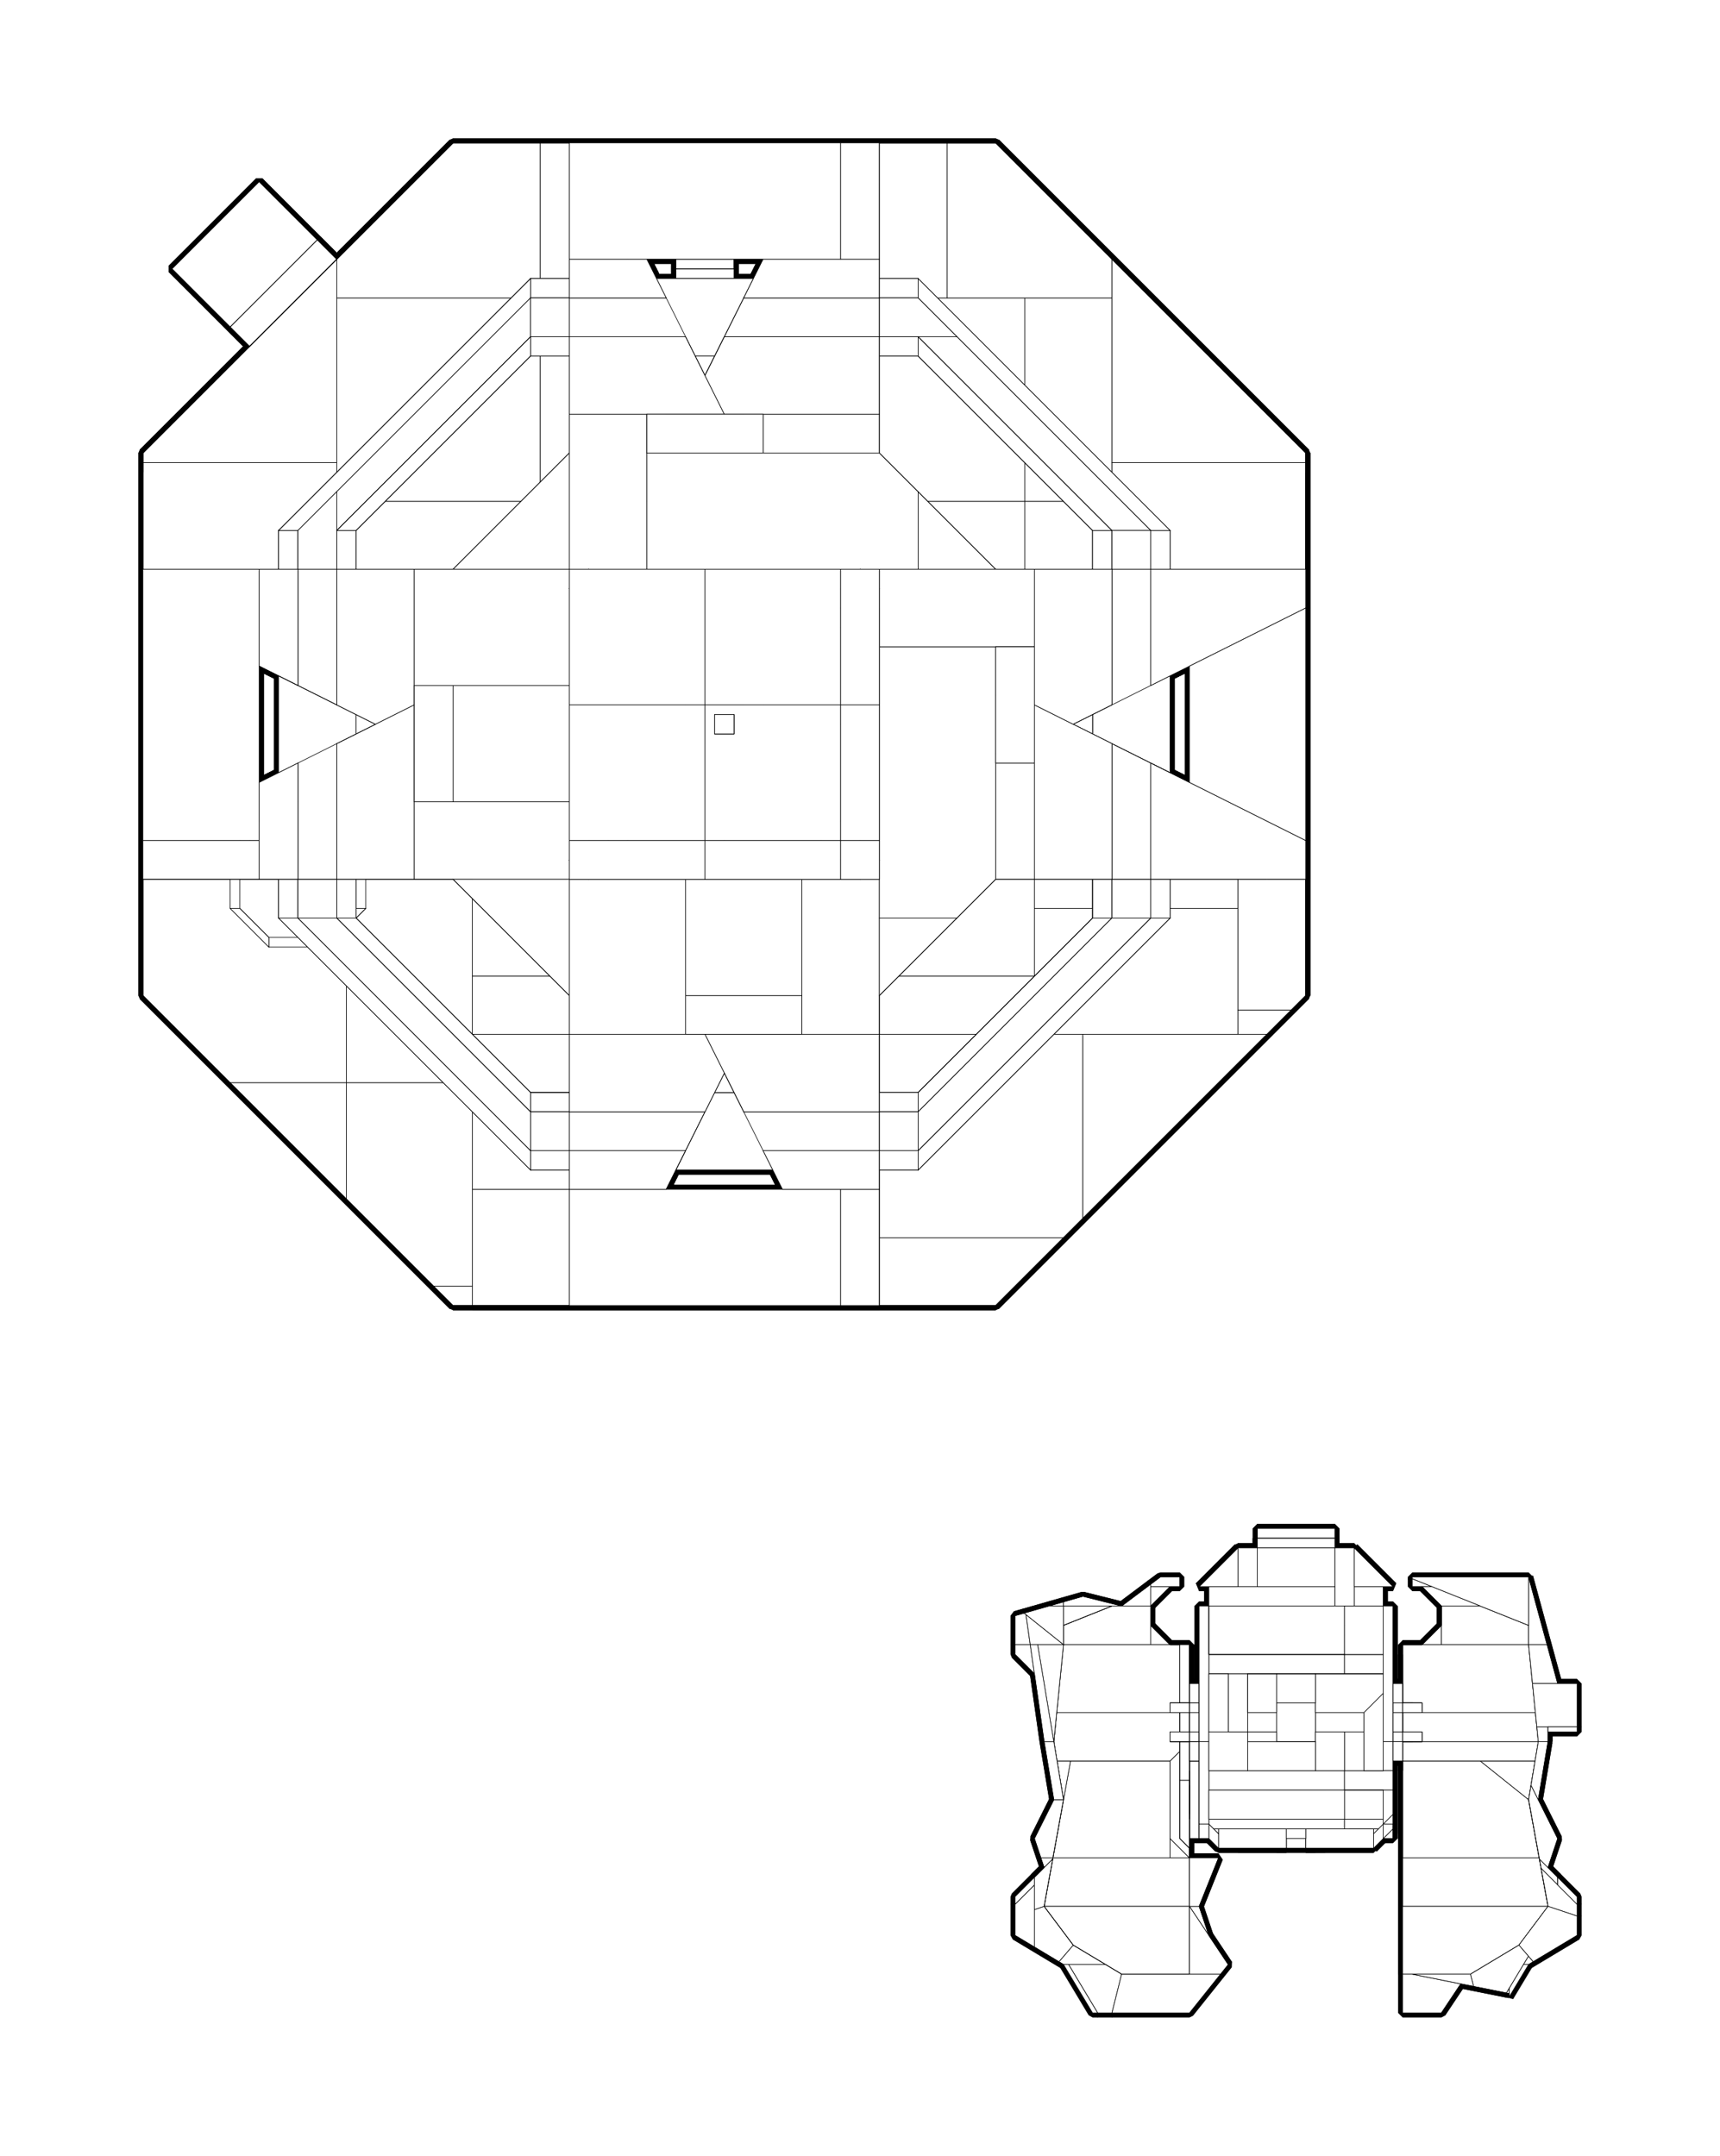 <?xml version="1.0" encoding="utf-8" ?>
<svg baseProfile="tiny" height="100%" version="1.2" viewBox="-492.0 -2108.0 2840.0 3560.0" width="100%" xmlns="http://www.w3.org/2000/svg" xmlns:ev="http://www.w3.org/2001/xml-events" xmlns:xlink="http://www.w3.org/1999/xlink"><defs><g id="bsp_ref"><polygon points="1952,800 2042.667,800 2032,864" /><polygon points="1824,928 1824,800 1952,800 2032,864 2049.455,960 1824,960" /><polygon points="1824,928 1824,960 1824,960 1824,960 1824,928" /><polygon points="1824,960 1824,1040 1824,1040 1824,960" /><polygon points="2042.667,800 2048,768 2048,768 2048,768 2032,864 2032,864" /><polygon points="2049.455,960 2064,1040 1824,1040 1824,960" /><polygon points="1264,864 1275.636,800 1440,800 1440,928 1440,960 1246.545,960" /><polygon points="1253.333,800 1275.636,800 1264,864" /><polygon points="1440,928 1472,960 1440,960" /><polygon points="1440,800 1440,800 1440,928 1440,928" /><polygon points="1472,960 1440,928 1440,928 1472,960" /><polygon points="1440,800 1472,768 1472,768 1440,800" /><polygon points="1440,960 1472,960 1472,1040 1232,1040 1246.545,960" /><polygon points="1824,768 1824,800 1824,928 1824,928 1824,928 1824,816 1824,768" /><polygon points="2048,768 2042.667,800 1952,800 1824,800 1824,768" /><polygon points="1888,576 1888,608 1856,608" /><polygon points="2032,608 1888,608 1888,576 1888,544 1952,544 2032,576" /><polygon points="2032,576 2032,576 2032,608 2032,608" /><polygon points="1888,544 1888,544 1888,544 1952,544 1952,544" /><polygon points="1888,544 1888,576 1888,576 1888,544" /><polygon points="2048,768 2048,768 2043.2,720" /><polygon points="1856,608 1888,608 2032,608 2043.2,720 1824,720 1824,608" /><polygon points="2043.2,720 2048,768 1824,768 1824,720" /><polygon points="1824,1152 1824,1152 1824,1040 1824,1040 1824,1040" /><polygon points="1936,1152 1936,1152 1840,1152 1824,1152 1824,1152" /><polygon points="1936,1152 1824,1152 1824,1040 2064,1040 2016,1104" /><polygon points="2016,1104 2016,1104 1936,1152 1936,1152" /><polygon points="1488,800 1488,800 1488,928 1488,928" /><polygon points="1264,608 1264,576 1344,544 1408,544 1408,576 1408,608" /><polygon points="1440,608 1408,608 1408,576" /><polygon points="1440,800 1472,768 1472,800 1472,928 1472,960 1440,928" /><polygon points="1472,800 1488,800 1488,928 1472,928" /><polygon points="1408,608 1440,608 1456,608 1472,608 1472,720 1252.8,720 1264,608" /><polygon points="1472,800 1472,800 1488,800 1488,800" /><polygon points="1472,768 1472,768 1472,800 1472,800" /><polygon points="1488,928 1488,928 1472,928 1472,928" /><polygon points="1472,928 1472,928 1472,960 1472,960 1472,960" /><polygon points="1472,720 1472,768 1472,768" /><polygon points="1472,720 1472,768 1440,800 1275.636,800 1253.333,800 1248,768 1252.8,720" /><polygon points="1472,1040 1472,1152 1360,1152 1280,1104 1232,1040" /><polygon points="1824,1040 1824,1040 1824,960 1824,960 1824,960" /><polygon points="2064,1040 2064,1040 2016,1104 2016,1104 2064,1040" /><polygon points="2064,1040 2064,1040 2049.455,960 2032,864 2032,864" /><polygon points="2048,768 2048,768 2036,840 2032,864 2032,864" /><polygon points="1248,768 1248,768 1253.333,800 1264,864 1264,864" /><polygon points="1252.8,720 1252.8,720 1248,768 1248,768" /><polygon points="1252.8,720 1252.8,720 1264,608 1264,608 1252.8,720" /><polygon points="1264,864 1264,864 1246.545,960 1246.545,960" /><polygon points="1472,1040 1472,1040 1472,1152 1472,1152 1472,1040" /><polygon points="1472,1040 1472,1040 1472,960 1472,960 1472,960" /><polygon points="1246.545,960 1246.545,960 1232,1040 1232,1040" /><polygon points="-112,-704 -112,-704 -112,-624 -112,-624" /><polygon points="-112,-608 -112,-624 -112,-624 -112,-608" /><polygon points="112,-704 112,-688 112,-688 112,-704" /><polygon points="112,-608 112,-608 112,-688 112,-688" /><polygon points="-48,-544 -48,-544 48,-544 48,-544" /><polygon points="-48,-560 -96,-608 -112,-608 -48,-544" /><polygon points="112,-608 96,-608 48,-560 48,-544" /><polygon points="112,-704 96,-704 96,-608 112,-608" /><polygon points="-48,-768 -48,-752 48,-752 48,-768" /><polygon points="48,-768 48,-752 96,-704 112,-704" /><polygon points="-96,-704 -48,-752 -48,-768 -112,-704" /><polygon points="-48,-560 -48,-544 48,-544 48,-560" /><polygon points="-96,-704 -112,-704 -112,-608 -96,-608" /><polygon points="-96,-608 -96,-608 -96,-688 -96,-688" /><polygon points="-96,-704 -96,-688 -96,-688 -96,-704" /><polygon points="-48,-752 -48,-752 32,-752 32,-752" /><polygon points="48,-752 32,-752 32,-752 48,-752" /><polygon points="32,-560 48,-560 48,-560 32,-560" /><polygon points="96,-688 96,-704 96,-704 96,-688" /><polygon points="-48,-768 -48,-768 48,-768 48,-768" /><polygon points="-48,-560 -48,-560 32,-560 32,-560" /><polygon points="96,-608 96,-608 96,-688 96,-688" /><polygon points="1856,608 1856,608 1824,608 1824,608" /><polygon points="1888,576 1888,576 1888,544 1888,544 1888,544" /><polygon points="1888,576 1888,576 1856,608 1856,608" /><polygon points="1824,960 1824,960 1824,960 1824,928 1824,928 1824,928" /><polygon points="1456,608 1456,608 1440,608 1440,608" /><polygon points="1408,576 1408,576 1408,544 1408,544" /><polygon points="1440,608 1440,608 1408,576 1408,576" /><polygon points="-48,-768 -48,-768 -32,-768 -32,-768" /><polygon points="-32,-768 -32,-768 32,-768 32,-768" /><polygon points="32,-768 32,-768 48,-768 48,-768" /><polygon points="-48,-768 48,-768 48,-768 -48,-768" /><polygon points="-112,-688 -112,-688 -112,-704 -112,-704" /><polygon points="-112,-624 -112,-624 -112,-688 -112,-688" /><polygon points="-112,-608 -112,-704 -112,-704 -112,-608" /><polygon points="112,-688 112,-688 112,-624 112,-624" /><polygon points="112,-624 112,-624 112,-608 112,-608" /><polygon points="112,-704 112,-608 112,-608 112,-704" /><polygon points="48,-544 -48,-544 -48,-544 48,-544" /><polygon points="48,-544 48,-544 32,-544 32,-544" /><polygon points="32,-544 32,-544 -32,-544 -32,-544" /><polygon points="-32,-544 -32,-544 -48,-544 -48,-544" /><polygon points="-96,-704 -96,-608 -96,-608 -96,-704" /><polygon points="-96,-624 -96,-624 -96,-608 -96,-608" /><polygon points="-96,-688 -96,-688 -96,-624 -96,-624" /><polygon points="-32,-752 -32,-752 -48,-752 -48,-752" /><polygon points="32,-752 32,-752 -32,-752 -32,-752" /><polygon points="48,-752 -48,-752 -48,-752 48,-752" /><polygon points="-48,-560 48,-560 48,-560 -48,-560" /><polygon points="-32,-560 -32,-560 32,-560 32,-560" /><polygon points="-48,-560 -48,-560 -32,-560 -32,-560" /><polygon points="96,-624 96,-624 96,-688 96,-688" /><polygon points="96,-608 96,-608 96,-624 96,-624" /><polygon points="96,-608 96,-704 96,-704 96,-608" /><polygon points="1584,496 1584,528 1584,528 1584,496" /><polygon points="1712,528 1712,496 1712,496 1712,528" /><polygon points="1712,496 1712,528 1664,528 1664,496" /><polygon points="1712,528 1712,528 1696,528 1664,528 1664,528" /><polygon points="1632,496 1632,528 1584,528 1584,496" /><polygon points="1632,528 1632,528 1600,528 1584,528 1584,528" /><polygon points="1472,608 1472,608 1456,608 1456,608 1456,608 1472,608" /><polygon points="1488,800 1472,800 1472,928 1488,928" /><polygon points="1472,608 1472,608 1472,736 1472,736" /><polygon points="1472,736 1472,768 1472,768 1472,720 1472,608 1472,608" /><polygon points="1472,960 1472,960 1472,960 1472,960 1472,1040 1472,1040 1472,960" /><polygon points="960,48 960,48 736,48 736,48" /><polygon points="1664,-1344 1664,-1360 1664,-1360 1664,-1328 1664,-1328" /><polygon points="1440,-1584 1344,-1680 1216,-1808 1216,-1808 1440,-1584" /><polygon points="1216,-1808 1152,-1872 1152,-1872 1152,-1872 1216,-1808" /><polygon points="-256,-880 -256,-832 -256,-656 -256,-656 -256,-880" /><polygon points="-256,-1104 -256,-880 -256,-880 -256,-1104" /><polygon points="-256,-1328 -256,-1168 -256,-1104 -256,-1104 -256,-1328" /><polygon points="1640,-440 1664,-464 1664,-464 1600,-400 1600,-400" /><polygon points="480,-1872 400,-1872 256,-1872 256,-1872 480,-1872" /><polygon points="704,-1872 624,-1872 544,-1872 480,-1872 480,-1872 704,-1872" /><polygon points="928,-1872 864,-1872 720,-1872 704,-1872 704,-1872 928,-1872" /><polygon points="512,48 288,48 288,16 288,-144 608,-144 624,-144 624,48" /><polygon points="624,-144 800,-144 960,-144 960,-64 960,48 736,48 624,48" /><polygon points="800,-144 704,-336 672,-400 960,-400 960,-144" /><polygon points="288,-144 288,-320 288,-400 624,-400 624,-176 608,-144" /><polygon points="624,-400 672,-400 704,-336 624,-176" /><polygon points="1296,-96 1264,-64 960,-64 960,-144 960,-400 1216,-400 1296,-400" /><polygon points="1264,-64 1152,48 960,48 960,-64" /><polygon points="1552,-400 1600,-400 1376,-176 1296,-96 1296,-400" /><polygon points="-256,-880 -256,-1104 -256,-1168 -64,-1168 -64,-1008 -64,-832 -256,-832" /><polygon points="-64,-832 -64,-816 -64,-656 -256,-656 -256,-832" /><polygon points="128,-912 288,-992 288,-832 288,-656 80,-656 -64,-656 -64,-816" /><polygon points="-192,-400 -256,-464 -256,-656 -64,-656 80,-656 80,-320 -112,-320" /><polygon points="80,-320 80,-128 32,-176 -112,-320" /><polygon points="80,-656 288,-656 288,-496 288,-400 288,-320 80,-320" /><polygon points="288,-320 288,-144 288,16 224,16 80,-128 80,-320" /><polygon points="288,16 288,48 256,48 224,16" /><polygon points="64,-1168 288,-1168 288,-992 128,-912 -64,-1008 -64,-1168" /><polygon points="32,-1712 64,-1680 -80,-1536 -112,-1568 -208,-1664 -64,-1808" /><polygon points="-256,-1344 -256,-1360 -80,-1536 64,-1680 64,-1616 64,-1344" /><polygon points="64,-1280 64,-1168 -64,-1168 -256,-1168 -256,-1328 -256,-1344 64,-1344" /><polygon points="64,-1280 64,-1344 64,-1616 400,-1616 400,-1280" /><polygon points="400,-1168 288,-1168 64,-1168 64,-1280 400,-1280" /><polygon points="544,-1616 608,-1616 672,-1488 688,-1456 688,-1280 400,-1280 400,-1616" /><polygon points="688,-1280 688,-1264 688,-1168 624,-1168 400,-1168 400,-1280" /><polygon points="544,-1616 544,-1744 576,-1680 608,-1616" /><polygon points="544,-1744 544,-1872 624,-1872 624,-1680 576,-1680" /><polygon points="400,-1616 64,-1616 64,-1680 256,-1872 400,-1872" /><polygon points="480,-1872 544,-1872 544,-1744 544,-1616 400,-1616 400,-1872" /><polygon points="288,-832 288,-992 288,-1168 400,-1168 624,-1168 624,-832" /><polygon points="288,-496 288,-656 288,-832 624,-832 624,-496" /><polygon points="624,-400 288,-400 288,-496 624,-496" /><polygon points="624,-832 624,-1168 688,-1168 864,-1168 960,-1168 960,-832" /><polygon points="624,-496 624,-832 960,-832 960,-496" /><polygon points="960,-400 672,-400 624,-400 624,-496 960,-496" /><polygon points="1200,-1168 1216,-1168 1216,-944 1216,-832 960,-832 960,-1168" /><polygon points="1216,-832 1216,-608 1216,-496 960,-496 960,-832" /><polygon points="1216,-496 1216,-400 960,-400 960,-496" /><polygon points="1216,-832 1216,-944 1280,-912 1472,-816 1552,-776 1552,-608 1216,-608" /><polygon points="1552,-608 1552,-440 1552,-400 1296,-400 1216,-400 1216,-496 1216,-608" /><polygon points="1552,-608 1552,-776 1568,-768 1664,-720 1664,-656 1664,-464 1640,-440 1552,-440" /><polygon points="1640,-440 1600,-400 1552,-400 1552,-440" /><polygon points="1552,-1048 1472,-1008 1280,-912 1216,-944 1216,-1168 1344,-1168 1552,-1168" /><polygon points="1664,-1168 1664,-1104 1552,-1048 1552,-1168" /><polygon points="1568,-768 1552,-776 1472,-816 1472,-1008 1552,-1048 1664,-1104 1664,-880 1664,-768" /><polygon points="1664,-720 1568,-768 1664,-768" /><polygon points="688,-1264 720,-1264 864,-1264 864,-1168 688,-1168" /><polygon points="688,-1520 720,-1584 720,-1392 688,-1456 672,-1488" /><polygon points="864,-1280 864,-1264 720,-1264 720,-1392 720,-1584 736,-1616 864,-1616" /><polygon points="720,-1392 720,-1264 688,-1264 688,-1280 688,-1456" /><polygon points="864,-1280 864,-1616 1072,-1616 1200,-1616 1200,-1280" /><polygon points="960,-1168 864,-1168 864,-1264 864,-1280 1200,-1280 1200,-1168" /><polygon points="1200,-1616 1344,-1616 1344,-1344 1344,-1280 1200,-1280" /><polygon points="1344,-1280 1344,-1168 1216,-1168 1200,-1168 1200,-1280" /><polygon points="704,-1872 720,-1872 720,-1680 720,-1616 624,-1616 624,-1680 624,-1872" /><polygon points="1072,-1616 864,-1616 736,-1616 768,-1680 864,-1872 928,-1872 1072,-1872" /><polygon points="1152,-1872 1216,-1808 1344,-1680 1344,-1616 1200,-1616 1072,-1616 1072,-1872" /><polygon points="720,-1872 864,-1872 768,-1680 720,-1680" /><polygon points="1344,-1344 1344,-1616 1344,-1680 1440,-1584 1664,-1360 1664,-1344" /><polygon points="1664,-1328 1664,-1168 1552,-1168 1344,-1168 1344,-1280 1344,-1344 1664,-1344" /><polygon points="32,-176 80,-128 224,16 256,48 256,48 32,-176" /><polygon points="-192,-400 -112,-320 32,-176 32,-176 -192,-400" /><polygon points="704,-336 800,-144 800,-144 800,-144 768,-208 736,-272 704,-336" /><polygon points="1280,-912 1472,-1008 1472,-1008 1472,-1008 1408,-976 1344,-944 1280,-912" /><polygon points="608,-1616 576,-1680 576,-1680 576,-1680 608,-1616 640,-1552 672,-1488 672,-1488" /><polygon points="720,-1616 720,-1680 720,-1680 720,-1680 720,-1616" /><polygon points="720,-1616 720,-1616 624,-1616 624,-1616" /><polygon points="128,-912 -64,-816 -64,-816 -64,-816 0,-848 64,-880 128,-912" /><polygon points="-64,-1808 -208,-1664 -208,-1664 -64,-1808" /><polygon points="656,-976 640,-976 640,-848 656,-848" /><polygon points="768,-976 752,-976 752,-864 768,-864" /><polygon points="752,-976 656,-976 656,-960 752,-960" /><polygon points="768,-864 656,-864 656,-848 768,-848" /><polygon points="640,-976 640,-976 640,-848 640,-848" /><polygon points="640,-848 640,-848 768,-848 768,-848" /><polygon points="768,-848 768,-848 768,-976 768,-976" /><polygon points="656,-960 656,-864 656,-864 656,-960" /><polygon points="816,-864 816,-864 816,-960 816,-960" /><polygon points="752,-1024 752,-1024 656,-1024 656,-1024" /><polygon points="752,-1024 656,-1024 656,-1008 752,-1008" /><polygon points="752,-816 656,-816 656,-800 752,-800" /><polygon points="752,-800 816,-864 800,-864 752,-816" /><polygon points="800,-960 800,-864 816,-864 816,-960" /><polygon points="752,-1008 800,-960 816,-960 752,-1024" /><polygon points="656,-816 608,-864 592,-864 656,-800" /><polygon points="592,-864 608,-864 608,-960 592,-960" /><polygon points="592,-960 608,-960 656,-1008 656,-1024" /><polygon points="816,-960 816,-960 752,-1024 752,-1024" /><polygon points="624,-1632 624,-1616 720,-1616 720,-1632" /><polygon points="720,-1632 720,-1616 720,-1616 720,-1632" /><polygon points="624,-1616 624,-1632 624,-1632 624,-1616" /><polygon points="720,-1616 704,-1616 704,-1616 720,-1616" /><polygon points="704,-1616 640,-1616 640,-1616 704,-1616" /><polygon points="640,-1616 624,-1616 624,-1616 640,-1616" /><polygon points="704,-1632 720,-1632 720,-1632 704,-1632" /><polygon points="640,-1632 704,-1632 704,-1632 640,-1632" /><polygon points="624,-1632 640,-1632 640,-1632 624,-1632" /><polygon points="624,-1664 624,-1648 720,-1648 720,-1664" /><polygon points="624,-1648 624,-1648 720,-1648 720,-1648" /><polygon points="720,-1680 624,-1680 624,-1664 720,-1664" /><polygon points="64,-1680 32,-1712 -112,-1568 -80,-1536" /><polygon points="-136,-1624 -120,-1608 -8,-1720 -24,-1736" /><polygon points="-120,-1608 -120,-1608 -8,-1720 -8,-1720" /><polygon points="1632,496 1632,496 1632,528 1632,528 1632,528 1632,496" /><polygon points="1664,528 1664,528 1664,496 1664,496 1664,496 1664,528" /><polygon points="1696,528 1712,528 1712,496 1696,496" /><polygon points="1664,528 1696,528 1696,528 1664,528" /><polygon points="1696,496 1664,496 1664,496 1696,496" /><polygon points="1696,528 1696,496 1696,496 1696,528" /><polygon points="1696,496 1712,496 1712,496 1664,496 1664,496" /><polygon points="1584,528 1600,528 1600,496 1584,496" /><polygon points="1632,496 1600,496 1600,496 1632,496" /><polygon points="1600,496 1600,528 1600,528 1600,496" /><polygon points="1600,528 1632,528 1632,528 1600,528" /><polygon points="1600,496 1632,496 1632,496 1584,496 1584,496" /><polygon points="1472,736 1472,608 1456,608 1456,704 1456,832 1472,832" /><polygon points="1456,832 1456,928 1472,944 1472,832" /><polygon points="1456,608 1456,608 1456,704 1456,704" /><polygon points="1472,736 1472,832 1472,944 1472,960 1472,960 1472,928 1472,800 1472,768 1472,736" /><polygon points="-112,-1616 -120,-1624 -24,-1720 -16,-1712" /><polygon points="-120,-1624 -112,-1616 -112,-1616 -120,-1624" /><polygon points="-136,-1624 -136,-1624 -24,-1736 -24,-1736" /><polygon points="1600,576 1696,576 1712,576 1712,576 1584,576 1584,576" /><polygon points="1712,480 1712,448 1712,448 1712,544 1712,576 1712,576" /><polygon points="1712,576 1696,576 1696,528 1696,496 1696,480 1712,480" /><polygon points="1696,480 1696,496 1664,496 1632,496 1632,480" /><polygon points="1664,528 1632,528 1632,496 1664,496" /><polygon points="1712,448 1712,480 1696,480 1632,480 1632,448" /><polygon points="1632,528 1664,528 1696,528 1696,576 1600,576 1600,528" /><polygon points="1584,448 1632,448 1632,480 1632,496 1600,496 1584,496" /><polygon points="1600,528 1600,576 1584,576 1584,496 1600,496" /><polygon points="720,-1664 720,-1664 720,-1648 720,-1648" /><polygon points="624,-1648 624,-1648 624,-1664 624,-1664" /><polygon points="624,-1648 624,-1664 720,-1664 720,-1648" /><polygon points="624,-1664 624,-1664 656,-1664 656,-1664" /><polygon points="656,-1664 656,-1664 688,-1664 688,-1664" /><polygon points="688,-1664 688,-1664 720,-1664 720,-1664" /><polygon points="1680,640 1680,608 1680,592 1680,592 1680,656 1680,656" /><polygon points="1632,656 1680,656 1680,656 1632,656 1616,656 1616,656" /><polygon points="1680,592 1680,608 1664,608 1632,608 1632,592" /><polygon points="1664,608 1680,608 1680,640 1664,640" /><polygon points="1664,640 1680,640 1680,656 1632,656 1632,640" /><polygon points="1616,592 1632,592 1632,608 1632,640 1632,656 1616,656" /><polygon points="1808,592 1808,576 1808,544 1808,544 1808,624 1808,624 1808,624 1808,624" /><polygon points="1808,656 1808,624 1808,624 1808,672 1808,704 1808,720 1808,752 1808,768 1808,800 1808,816 1808,816" /><polygon points="1824,608 1824,608 1824,608 1856,608 1856,608 1824,608" /><polygon points="1824,720 1824,624 1824,608 1824,608 1824,608 1824,720" /><polygon points="1824,720 1824,720 1824,768 1824,768" /><polygon points="1824,768 1824,816 1824,816 1824,800 1824,768" /><polygon points="1744,448 1712,448 1712,448 1744,448" /><polygon points="1712,448 1712,448 1632,448 1584,448 1584,448" /><polygon points="1712,416 1712,448 1584,448 1584,416" /><polygon points="1712,448 1712,416 1712,416 1712,448" /><polygon points="1808,912 1808,928 1792,928" /><polygon points="1488,864 1488,896 1488,896 1488,888 1488,840 1488,832 1488,832" /><polygon points="1536,944 1552,944 1552,944 1552,944 1520,944 1520,944" /><polygon points="1600,944 1696,944 1696,944 1680,944 1616,944 1552,944 1552,944" /><polygon points="1536,928 1536,944 1520,944 1504,928" /><polygon points="1520,896 1536,896 1536,928 1504,928 1488,928 1488,896" /><polygon points="1488,896 1488,864 1520,864 1520,896" /><polygon points="1552,896 1600,896 1600,912 1600,944 1552,944 1536,944 1536,928 1536,896" /><polygon points="1600,864 1616,864 1616,896 1600,896 1552,896 1552,864" /><polygon points="1600,816 1600,848 1600,864 1552,864 1520,864 1488,864 1488,832 1488,816" /><polygon points="1600,816 1488,816 1488,800 1488,720 1616,720 1632,720 1632,816" /><polygon points="1616,656 1632,656 1632,720 1616,720" /><polygon points="1488,672 1488,592 1616,592 1616,656 1616,720 1488,720" /><polygon points="1488,576 1488,544 1504,544 1552,544 1584,544 1584,576" /><polygon points="1504,512 1488,512 1520,480 1520,512" /><polygon points="1520,512 1552,512 1552,544 1504,544 1504,512" /><polygon points="1584,544 1552,544 1552,512 1552,480 1584,480" /><polygon points="1552,448 1584,448 1584,480 1552,480 1520,480" /><polygon points="1616,912 1680,912 1696,912 1696,944 1600,944 1600,912" /><polygon points="1696,896 1680,896 1680,864 1696,864" /><polygon points="1632,816 1696,816 1696,848 1680,848 1616,848 1600,848 1600,816" /><polygon points="1776,944 1776,928 1792,928" /><polygon points="1696,944 1696,912 1696,896 1744,896 1776,896 1776,928 1776,944" /><polygon points="1744,864 1744,896 1696,896 1696,864 1696,848 1696,816 1744,816" /><polygon points="1776,896 1776,864 1808,864 1808,912 1792,928 1776,928" /><polygon points="1808,816 1808,864 1776,864 1744,864 1744,816" /><polygon points="1680,656 1808,656 1808,816 1744,816 1696,816 1632,816 1632,720 1632,656" /><polygon points="1632,608 1664,608 1664,640 1632,640" /><polygon points="1680,592 1712,592 1808,592 1808,624 1808,656 1680,656" /><polygon points="1712,592 1680,592 1616,592 1488,592 1488,576 1584,576 1712,576" /><polygon points="1808,576 1808,592 1712,592 1712,576" /><polygon points="1744,544 1792,544 1808,544 1808,576 1712,576 1712,544" /><polygon points="1712,544 1712,448 1744,448 1744,480 1744,512 1744,544" /><polygon points="1776,512 1792,512 1792,544 1744,544 1744,512" /><polygon points="1776,480 1808,512 1792,512 1776,512" /><polygon points="1744,448 1776,480 1744,480" /><polygon points="1504,544 1488,544 1488,544 1488,544 1488,544 1504,544" /><polygon points="1776,512 1744,512 1752,504 1768,504" /><polygon points="1744,480 1752,488 1752,504 1744,512" /><polygon points="1520,480 1552,480 1544,488 1528,488" /><polygon points="1552,480 1552,512 1544,504 1544,488" /><polygon points="1520,512 1520,480 1528,488 1528,504" /><polygon points="1600,848 1616,848 1616,848 1600,848" /><polygon points="1680,848 1696,848 1696,848 1680,848" /><polygon points="1680,848 1680,848 1616,848 1616,848" /><polygon points="1616,912 1600,912 1600,912 1616,912" /><polygon points="1696,912 1680,912 1680,912 1696,912" /><polygon points="1680,864 1680,896 1680,896 1680,864" /><polygon points="1744,864 1752,872 1752,888 1744,896" /><polygon points="1776,896 1744,896 1752,888 1768,888" /><polygon points="1680,896 1696,896 1696,896 1680,896" /><polygon points="1696,848 1696,864 1696,864 1696,848" /><polygon points="1696,864 1680,864 1680,864 1696,864" /><polygon points="1696,896 1696,912 1696,912 1696,896" /><polygon points="1600,912 1600,896 1600,896 1600,912" /><polygon points="1600,864 1600,848 1600,848 1600,864" /><polygon points="1616,896 1616,864 1616,864 1616,896" /><polygon points="1616,864 1600,864 1600,864 1616,864" /><polygon points="1600,896 1616,896 1616,896 1600,896" /><polygon points="1552,896 1536,896 1520,896 1528,888 1544,888" /><polygon points="1520,864 1528,872 1528,888 1520,896" /><polygon points="1584,544 1584,480 1584,448 1584,448 1584,496 1584,576 1584,576" /><polygon points="1616,592 1616,592 1616,656 1616,656" /><polygon points="1680,592 1680,592 1632,592 1616,592 1616,592" /><polygon points="1632,640 1632,640 1632,608 1632,608" /><polygon points="1664,640 1664,640 1632,640 1632,640" /><polygon points="1632,608 1632,608 1664,608 1664,608" /><polygon points="1664,608 1664,608 1664,640 1664,640" /><polygon points="1456,608 1456,608 1472,608 1472,608 1472,608" /><polygon points="1456,704 1456,608 1472,608 1472,800 1472,816 1472,832 1456,832" /><polygon points="1472,832 1472,896 1472,928 1472,944 1456,928 1456,832" /><polygon points="1472,608 1472,608 1472,672 1472,704 1472,720 1472,752 1472,768 1472,800 1472,800" /><polygon points="1472,896 1472,832 1472,832 1472,840 1472,888 1472,896" /><polygon points="1456,704 1456,832 1456,928 1456,928 1456,832 1456,704" /><polygon points="1472,944 1472,960 1472,960 1472,944" /><polygon points="1456,928 1472,944 1472,944 1456,928" /><polygon points="1664,-656 1664,-656 1664,-720 1664,-768 1664,-880 1664,-880" /><polygon points="1664,-880 1664,-880 1664,-1104 1664,-1104" /><polygon points="1664,-1104 1664,-1104 1664,-1168 1664,-1328 1664,-1328" /><polygon points="1664,-1360 1664,-1360 1664,-1360 1664,-1328 1664,-1328" /><polygon points="-256,-656 -256,-656 -256,-656 -256,-880 -256,-880" /><polygon points="-256,-880 -256,-880 -256,-1104 -256,-1104" /><polygon points="-256,-1104 -256,-1104 -256,-1328 -256,-1328" /><polygon points="-256,-1360 -256,-1360 -256,-1344 -256,-1328 -256,-1328" /><polygon points="800,-144 800,-144 624,-144 608,-144 608,-144" /><polygon points="1472,-1008 1472,-1008 1472,-816 1472,-816" /><polygon points="-64,-816 -64,-816 -64,-832 -64,-1008 -64,-1008" /><polygon points="720,-1680 720,-1680 768,-1680 768,-1680" /><polygon points="576,-1680 576,-1680 624,-1680 624,-1680" /><polygon points="1808,816 1808,816 1808,928 1808,928 1808,912 1808,864 1808,816" /><polygon points="1824,768 1808,768 1840,768 1856,768" /><polygon points="1808,752 1808,720 1824,720 1824,752" /><polygon points="1808,704 1808,672 1824,672 1824,704" /><polygon points="1808,704 1824,704 1856,704 1840,704" /><polygon points="1824,672 1824,672 1824,624 1824,624" /><polygon points="1808,672 1808,672 1824,672 1824,672" /><polygon points="1824,720 1808,720 1840,720 1856,720" /><polygon points="1808,752 1824,752 1856,752 1840,752" /><polygon points="1824,608 1824,608 1824,624 1824,624" /><polygon points="1824,752 1824,720 1824,704 1824,672 1824,624 1824,624 1824,720 1824,768 1824,768" /><polygon points="1824,816 1824,816 1824,800 1824,800" /><polygon points="1808,800 1808,768 1824,768 1824,800" /><polygon points="1824,800 1824,800 1808,800 1808,800" /><polygon points="1488,768 1488,752 1488,720 1488,704 1488,672 1488,672 1488,720 1488,800 1488,800" /><polygon points="1680,912 1680,912 1616,912 1616,912" /><polygon points="1680,864 1680,848 1696,848 1696,864" /><polygon points="1680,912 1680,896 1696,896 1696,912" /><polygon points="1680,848 1680,864 1680,896 1680,912 1616,912 1616,896 1616,864 1616,848" /><polygon points="1600,864 1600,848 1616,848 1616,864" /><polygon points="1600,912 1600,896 1616,896 1616,912" /><polygon points="1488,800 1488,800 1472,800 1472,800" /><polygon points="1472,800 1472,768 1488,768 1488,800" /><polygon points="1472,752 1472,720 1488,720 1488,752" /><polygon points="1472,704 1472,672 1488,672 1488,704" /><polygon points="1472,768 1472,752 1456,752 1440,752 1440,768" /><polygon points="1472,720 1472,704 1440,704 1440,720" /><polygon points="1472,672 1472,672 1488,672 1488,672" /><polygon points="1488,720 1472,720 1440,720 1456,720" /><polygon points="1472,704 1488,704 1456,704 1440,704" /><polygon points="1472,752 1488,752 1456,752 1456,752" /><polygon points="1488,768 1472,768 1440,768 1456,768" /><polygon points="1472,800 1472,800 1472,800 1472,816 1472,816 1472,816 1472,800" /><polygon points="-112,-608 -48,-544 -48,-544 -112,-608" /><polygon points="48,-544 48,-560 96,-608 112,-608" /><polygon points="112,-704 96,-704 48,-752 48,-768" /><polygon points="48,-560 48,-544 -48,-544 -48,-560" /><polygon points="96,-608 96,-704 112,-704 112,-608" /><polygon points="48,-752 -48,-752 -48,-768 48,-768" /><polygon points="-96,-704 -96,-608 -112,-608 -112,-704" /><polygon points="-48,-752 -96,-704 -112,-704 -48,-768" /><polygon points="-48,-544 -112,-608 -96,-608 -48,-560" /><polygon points="-48,-560 -96,-608 -96,-608 -48,-560" /><polygon points="112,-704 48,-768 48,-768 112,-704" /><polygon points="48,-752 96,-704 96,-704 48,-752" /><polygon points="-96,-704 -48,-752 -48,-752 -96,-704" /><polygon points="96,-608 48,-560 48,-560 96,-608" /><polygon points="48,-544 112,-608 112,-608 48,-544" /><polygon points="-48,-768 -112,-704 -112,-704 -48,-768" /><polygon points="1488,896 1488,896 1488,928 1488,928 1488,896" /><polygon points="1616,944 1616,944 1552,944 1552,944" /><polygon points="1696,944 1696,944 1776,944 1776,944 1696,944" /><polygon points="1744,512 1744,480 1744,480 1744,512" /><polygon points="1752,480 1768,480 1776,480 1776,480 1744,480 1744,480" /><polygon points="1776,480 1776,512 1776,512 1776,480" /><polygon points="1752,504 1752,488 1752,480 1744,480 1744,512 1752,512" /><polygon points="1768,480 1752,480 1752,488 1768,488" /><polygon points="1752,504 1752,512 1768,512 1768,504" /><polygon points="1776,480 1768,480 1768,488 1768,504 1768,512 1776,512" /><polygon points="1768,488 1776,480 1776,512 1768,504" /><polygon points="1768,488 1752,488 1744,480 1776,480" /><polygon points="1520,504 1520,488 1520,480 1520,480 1520,512 1520,512" /><polygon points="1528,488 1544,488 1552,488 1552,480 1520,480 1520,488" /><polygon points="1528,488 1520,488 1520,504 1528,504" /><polygon points="1552,504 1552,488 1544,488 1544,504" /><polygon points="1520,512 1552,512 1552,504 1544,504 1528,504 1520,504" /><polygon points="1544,504 1552,512 1520,512 1528,504" /><polygon points="1744,896 1744,864 1744,864 1744,896" /><polygon points="1776,864 1776,896 1776,896 1776,864" /><polygon points="1752,864 1768,864 1776,864 1776,864 1744,864 1744,864" /><polygon points="1752,888 1752,872 1752,864 1744,864 1744,896 1752,896" /><polygon points="1768,864 1752,864 1752,872 1768,872" /><polygon points="1752,888 1752,896 1768,896 1768,888" /><polygon points="1776,864 1768,864 1768,872 1768,888 1768,896 1776,896" /><polygon points="1768,872 1776,864 1776,896 1768,888" /><polygon points="1768,872 1752,872 1744,864 1776,864" /><polygon points="1552,864 1552,896 1552,896 1552,864" /><polygon points="1528,864 1544,864 1552,864 1552,864 1520,864 1520,864" /><polygon points="1520,896 1520,864 1520,864 1520,896" /><polygon points="1552,864 1544,864 1544,872 1544,888 1544,896 1552,896" /><polygon points="1528,888 1528,896 1544,896 1544,888" /><polygon points="1544,864 1528,864 1528,872 1544,872" /><polygon points="1528,888 1528,872 1528,864 1520,864 1520,896 1528,896" /><polygon points="1544,872 1552,864 1552,896 1544,888" /><polygon points="1544,872 1528,872 1520,864 1552,864" /><polygon points="1680,928 1680,944 1680,944 1680,928" /><polygon points="1616,944 1616,928 1616,928 1616,944" /><polygon points="1680,944 1680,928 1616,928 1616,944" /><polygon points="1680,928 1680,928 1664,928 1632,928 1616,928 1616,928" /><polygon points="1472,896 1472,896 1472,896 1472,928 1472,928 1472,896" /><polygon points="1488,840 1488,840 1488,888 1488,888" /><polygon points="1488,840 1488,840 1488,840 1488,832 1488,832 1488,840" /><polygon points="1472,888 1472,888 1472,888 1472,896 1472,896 1472,888" /><polygon points="1472,888 1472,888 1472,840 1472,840" /><polygon points="288,48 288,48 512,48 512,48" /><polygon points="512,48 512,48 624,48 736,48 736,48" /><polygon points="960,48 960,48 960,48 896,48 736,48 736,48" /><polygon points="960,48 960,48 1152,48 1152,48 960,48" /><polygon points="256,-1872 256,-1872 256,-1872 448,-1872 480,-1872 480,-1872" /><polygon points="480,-1872 480,-1872 672,-1872 704,-1872 704,-1872" /><polygon points="704,-1872 704,-1872 896,-1872 928,-1872 928,-1872" /><polygon points="1152,-1872 1152,-1872 1072,-1872 928,-1872 928,-1872" /><polygon points="2032,576 2032,496 2062.545,608 2032,608" /><polygon points="2032,496 2032,496 2062.545,608 2062.545,608" /><polygon points="2032,576 2032,576 1952,544 1952,544" /><polygon points="2032,496 2032,576 1952,544 1872,512 1840,499.2 1840,496" /><polygon points="1872,512 1856,512 1840,512 1840,499.2" /><polygon points="1952,544 1888,544 1856,512 1872,512" /><polygon points="1856,512 1856,512 1840,512 1840,512" /><polygon points="1888,544 1888,544 1856,512 1856,512" /><polygon points="1840,768 1840,768 1856,768 1856,768" /><polygon points="2038.4,672 2045.558,743.579 2048,768 2048,768 2048,768 2043.2,720 2032,608 2032,608" /><polygon points="2080,672 2080,672 2112,672 2112,672" /><polygon points="2062.545,608 2080,672 2038.4,672 2032,608" /><polygon points="2064,743.579 2064,768 2048,768 2045.558,743.579" /><polygon points="2112,743.579 2064,743.579 2045.558,743.579 2038.4,672 2080,672 2112,672" /><polygon points="1856,704 1856,720 1856,720 1856,704" /><polygon points="1856,752 1856,768 1856,768 1856,752" /><polygon points="1856,768 1856,752 1824,752 1824,768" /><polygon points="1856,720 1856,704 1824,704 1824,720" /><polygon points="1840,720 1840,720 1856,720 1856,720" /><polygon points="1840,704 1840,720 1808,720 1808,704" /><polygon points="1840,720 1840,704 1840,704 1840,720" /><polygon points="1840,768 1840,752 1840,752 1840,768" /><polygon points="1840,752 1840,768 1808,768 1808,752" /><polygon points="1824,1216 1824,1152 1840,1152 1920,1168 1888,1216" /><polygon points="2080,1004.632 2052.585,977.216 2049.778,961.778 2064,976 2080,992" /><polygon points="2080,1004.632 2112,1036.632 2112,1056 2064,1040 2052.585,977.216" /><polygon points="2064,976 2049.778,961.778 2032,864 2036,840 2048,864 2080,928" /><polygon points="2031.752,1122.378 2016,1104 2064,1040 2112,1056 2112,1088 2039.547,1131.472" /><polygon points="2016,1104 2031.752,1122.378 2023.579,1136 2000,1175.298 1995.338,1183.068 1941.053,1172.211 1936,1152" /><polygon points="2032,1136 2023.579,1136 2031.752,1122.378 2039.547,1131.472" /><polygon points="1920,1168 1840,1152 1936,1152 1941.053,1172.211" /><polygon points="2048,768 2064,768 2048,864 2036,840" /><polygon points="2032,1136 2032,1136 2023.579,1136" /><polygon points="2064,768 2064,768 2048,864 2048,864" /><polygon points="2064,976 2064,976 2080,992 2080,992" /><polygon points="2080,928 2080,928 2064,976 2064,976" /><polygon points="2039.547,1131.472 2112,1088 2112,1088 2032,1136 2032,1136" /><polygon points="2080,992 2080,992 2080,1004.632" /><polygon points="2023.579,1136 2032,1136 2000,1189.333 2000,1184 2000,1175.298" /><polygon points="1920,1168 1920,1168 1888,1216 1888,1216" /><polygon points="1995.338,1183.068 2000,1175.298 2000,1184" /><polygon points="1941.053,1172.211 1995.338,1183.068 2000,1184 2000,1184 1920,1168 1920,1168" /><polygon points="2032,864 2049.778,961.778 2052.585,977.216 2064,1040 2064,1040 2032,864" /><polygon points="1472,960 1472,960 1520,960 1520,960" /><polygon points="1776,512 1776,512 1768,512 1752,512 1744,512 1744,512" /><polygon points="1776,480 1776,512 1744,512 1744,480" /><polygon points="1552,512 1552,512 1520,512 1520,512" /><polygon points="1552,480 1552,480 1552,488 1552,504 1552,512 1552,512" /><polygon points="1520,480 1552,480 1552,512 1520,512" /><polygon points="1520,480 1520,480 1552,480 1552,480" /><polygon points="1776,864 1776,896 1744,896 1744,864" /><polygon points="1552,864 1552,896 1520,896 1520,864" /><polygon points="1776,896 1776,896 1768,896 1752,896 1744,896 1744,896" /><polygon points="1552,896 1552,896 1544,896 1528,896 1520,896 1520,896" /><polygon points="1344,544 1360,544 1408,544 1408,544 1408,544 1344,544" /><polygon points="1264,537.143 1264,544 1240,544" /><polygon points="1408,512 1408,544 1360,544 1408,508" /><polygon points="1344,544 1264,544 1264,537.143 1296,528 1360,544" /><polygon points="1440,512 1408,544 1408,512" /><polygon points="1456,512 1440,512 1408,512 1408,508 1424,496 1456,496" /><polygon points="1440,512 1440,512 1408,544 1408,544" /><polygon points="1264,608 1264,576 1264,576 1264,608" /><polygon points="1408,544 1408,544 1408,576 1408,576 1408,544" /><polygon points="1344,544 1264,576 1264,544" /><polygon points="1264,576 1344,544 1344,544 1264,576" /><polygon points="1264,544 1264,576 1264,608 1202.065,558.452 1198.737,555.789 1240,544" /><polygon points="1184,560 1198.737,555.789 1202.065,558.452 1209.143,608 1184,608" /><polygon points="1202.065,558.452 1264,608 1221.333,608 1209.143,608" /><polygon points="1248,768 1248,768 1264,864 1264,864" /><polygon points="1248,768 1252.8,720 1252.8,720 1248,768" /><polygon points="1440,720 1440,704 1440,704 1440,720" /><polygon points="1440,768 1440,752 1440,752 1440,768" /><polygon points="1456,704 1456,704 1440,704 1440,704" /><polygon points="1456,704 1456,720 1456,720 1456,704" /><polygon points="1456,720 1456,704 1488,704 1488,720" /><polygon points="1456,752 1456,752 1456,752 1440,752 1440,752 1456,752" /><polygon points="1456,752 1456,768 1456,768 1456,752" /><polygon points="1456,768 1456,752 1488,752 1488,768" /><polygon points="1264,608 1252.8,720 1248,768 1221.333,608" /><polygon points="1232,768 1248,768 1264,864 1248,864" /><polygon points="1209.143,608 1216,656 1184,624 1184,608" /><polygon points="1248,768 1232,768 1216,656 1209.143,608 1221.333,608" /><polygon points="1226.667,960 1216,928 1248,864 1264,864 1246.545,960" /><polygon points="1216,656 1216,656 1184,624 1184,624" /><polygon points="1232,768 1232,768 1216,656 1216,656" /><polygon points="1216,928 1216,928 1248,864 1248,864" /><polygon points="1246.545,960 1264,864 1264,864 1246.545,960" /><polygon points="1360,1152 1344,1216 1320.421,1216 1272.421,1136 1333.333,1136" /><polygon points="1184,1036.632 1216,1004.632 1216,1045.333 1216,1107.2 1184,1088" /><polygon points="1280,1104 1333.333,1136 1272.421,1136 1264,1136 1256.453,1131.472" /><polygon points="1232,1040 1280,1104 1256.453,1131.472 1216,1107.2 1216,1045.333" /><polygon points="1246.222,961.778 1232,976 1226.667,960 1246.545,960" /><polygon points="1216,1004.632 1216,992 1232,976 1246.222,961.778 1232,1040 1216,1045.333" /><polygon points="1472,1152 1523.2,1152 1472,1216 1344,1216 1360,1152" /><polygon points="1472,1040 1488,1040 1504,1088" /><polygon points="1472,1040 1504,1088 1536,1136 1523.2,1152 1472,1152" /><polygon points="1520,960 1488,1040 1472,1040 1472,960" /><polygon points="1216,1107.2 1256.453,1131.472 1264,1136 1264,1136 1216,1107.2 1184,1088 1184,1088" /><polygon points="1504,1088 1504,1088 1536,1136 1536,1136" /><polygon points="1488,1040 1488,1040 1504,1088 1504,1088" /><polygon points="1184,1036.632 1184,1024 1216,992 1216,1004.632" /><polygon points="1232,976 1232,976 1226.667,960 1226.667,960" /><polygon points="1472,1152 1360,1152 1360,1152 1472,1152" /><polygon points="1360,1152 1333.333,1136 1280,1104 1280,1104 1360,1152" /><polygon points="1232,1040 1246.222,961.778 1246.545,960 1246.545,960 1232,1040" /><polygon points="1280,1104 1232,1040 1232,1040 1232,1040 1280,1104" /><polygon points="256,48 256,48 288,48 288,48 288,48" /><polygon points="1152,48 1152,48 960,48 960,48 960,48" /><polygon points="1664,-464 1664,-464 1664,-656 1664,-656 1664,-656" /><polygon points="1664,-1360 1664,-1360 1664,-1360 1440,-1584 1440,-1584" /><polygon points="1216,-1808 1216,-1808 1440,-1584 1440,-1584" /><polygon points="1152,-1872 1152,-1872 1152,-1872 1216,-1808 1216,-1808" /><polygon points="-256,-656 -256,-656 -256,-656 -256,-464 -256,-464" /><polygon points="1152,48 1152,48 1264,-64 1296,-96 1376,-176 1376,-176" /><polygon points="1376,-176 1376,-176 1600,-400 1600,-400" /><polygon points="1664,-464 1664,-464 1600,-400 1600,-400" /><polygon points="256,-1872 256,-1872 256,-1872 64,-1680 64,-1680" /><polygon points="-80,-1536 -80,-1536 -256,-1360 -256,-1360 -256,-1360" /><polygon points="256,48 256,48 32,-176 32,-176" /><polygon points="32,-176 32,-176 -192,-400 -192,-400" /><polygon points="-256,-464 -256,-464 -192,-400 -192,-400" /><polygon points="1856,704 1840,704 1840,704 1856,704" /><polygon points="1840,720 1840,704 1808,704 1808,720" /><polygon points="1856,704 1856,720 1824,720 1824,704" /><polygon points="1856,752 1840,752 1840,752 1856,752" /><polygon points="1840,768 1840,752 1808,752 1808,768" /><polygon points="1856,752 1856,768 1824,768 1824,752" /><polygon points="1440,720 1456,720 1456,720 1440,720" /><polygon points="1456,704 1456,720 1488,720 1488,704" /><polygon points="1440,768 1456,768 1456,768 1440,768" /><polygon points="1456,752 1456,768 1488,768 1488,752" /><polygon points="1488,888 1488,840 1488,840 1488,888" /><polygon points="1488,840 1488,888 1488,888 1488,840" /><polygon points="1472,888 1472,840 1472,840 1472,888" /><polygon points="1472,840 1472,888 1472,888 1472,840" /><polygon points="1488,896 1488,888 1488,888 1488,888 1488,888 1488,896" /><polygon points="1488,840 1488,888 1488,896 1488,928 1488,928 1488,832 1488,832" /><polygon points="1680,944 1680,944 1696,944 1696,944" /><polygon points="1520,944 1520,944 1504,928 1504,928 1520,944" /><polygon points="1616,944 1616,928 1632,928 1632,944" /><polygon points="1664,928 1680,928 1680,944 1664,944" /><polygon points="1632,944 1632,928 1632,928 1632,944" /><polygon points="1456,752 1472,752 1472,768 1440,768 1440,752" /><polygon points="1472,888 1472,840 1472,832 1472,816 1472,816 1472,896 1472,896" /><polygon points="1472,832 1472,840 1472,840 1472,840 1472,840 1472,832" /><polygon points="1472,816 1472,832 1472,832 1472,832 1472,816" /><polygon points="704,-1616 704,-1616 640,-1616 640,-1616" /><polygon points="624,-1616 624,-1616 720,-1616 720,-1616" /><polygon points="640,-1632 640,-1632 704,-1632 704,-1632" /><polygon points="720,-1680 720,-1680 624,-1680 624,-1680" /><polygon points="624,-1680 624,-1680 576,-1680 576,-1680 576,-1680 624,-1680" /><polygon points="624,-1680 624,-1680 624,-1680 624,-1616 624,-1616" /><polygon points="720,-1616 720,-1680 624,-1680 624,-1616" /><polygon points="1808,768 1808,752 1808,720 1808,704 1808,672 1808,624 1808,624 1808,704 1808,800 1808,800" /><polygon points="1808,800 1808,800 1808,816 1808,816 1808,800" /><polygon points="1808,672 1808,672 1808,624 1808,624" /><polygon points="1808,768 1824,768 1856,768 1840,768" /><polygon points="1824,704 1808,704 1840,704 1856,704" /><polygon points="1824,624 1824,624 1824,608 1824,608 1824,624" /><polygon points="1824,672 1808,672 1808,704 1824,704" /><polygon points="1808,720 1808,752 1824,752 1824,720" /><polygon points="1824,704 1824,720 1824,752 1824,768 1824,768 1824,704" /><polygon points="1808,720 1824,720 1856,720 1840,720" /><polygon points="1824,752 1808,752 1840,752 1856,752" /><polygon points="1824,768 1824,800 1824,816 1824,816 1824,768" /><polygon points="1824,816 1824,816 1824,816 1824,928 1824,928 1824,816" /><polygon points="1808,768 1808,800 1824,800 1824,768" /><polygon points="1488,704 1488,720 1488,752 1488,768 1488,800 1488,800 1488,704 1488,672 1488,672" /><polygon points="1472,704 1472,720 1440,720 1440,704" /><polygon points="1472,720 1488,720 1456,720 1440,720" /><polygon points="1488,672 1472,672 1472,704 1488,704" /><polygon points="1488,704 1472,704 1440,704 1456,704" /><polygon points="1488,752 1472,752 1456,752 1456,752" /><polygon points="1472,720 1472,752 1488,752 1488,720" /><polygon points="1472,768 1472,800 1488,800 1488,768" /><polygon points="1472,768 1488,768 1456,768 1440,768" /><polygon points="640,-848 640,-976 656,-976 656,-848" /><polygon points="752,-864 752,-976 768,-976 768,-864" /><polygon points="656,-960 656,-976 752,-976 752,-960" /><polygon points="656,-848 656,-864 768,-864 768,-848" /><polygon points="752,-960 752,-960 656,-960 656,-960" /><polygon points="640,-976 640,-976 768,-976 768,-976" /><polygon points="656,-864 656,-864 752,-864 752,-864" /><polygon points="752,-864 752,-864 752,-960 752,-960" /><polygon points="1440,-592 1440,-592 1440,-1040 1440,-1040" /><polygon points="832,-176 384,-176 384,-176 832,-176" /><polygon points="-32,-1040 -32,-1232 -32,-1232 -32,-1040" /><polygon points="832,-1648 1024,-1648 1024,-1648 832,-1648" /><polygon points="96,-1232 384,-1520 384,-1648 -32,-1232" /><polygon points="832,-1520 1024,-1520 1024,-1648 832,-1648" /><polygon points="384,-1520 832,-1520 832,-1648 384,-1648" /><polygon points="-32,-592 384,-176 384,-304 96,-592" /><polygon points="1312,-1232 1440,-1232 1024,-1648 1024,-1520" /><polygon points="1312,-784 1312,-592 1440,-592 1440,-784" /><polygon points="1440,-1232 1312,-1232 1312,-784 1440,-784" /><polygon points="1440,-592 1312,-592 1024,-304 1024,-176" /><polygon points="1024,-176 1024,-304 832,-304 832,-176" /><polygon points="832,-304 384,-304 384,-176 832,-176" /><polygon points="-32,-784 -32,-592 96,-592 96,-784" /><polygon points="96,-1232 -32,-1232 -32,-784 96,-784" /><polygon points="832,-304 1024,-304 1024,-304 832,-304" /><polygon points="96,-1040 96,-592 96,-592 96,-1040" /><polygon points="1440,-1232 1440,-1232 1024,-1648 1024,-1648" /><polygon points="832,-1520 384,-1520 384,-1520 832,-1520" /><polygon points="1312,-1040 1312,-1232 1312,-1232 1312,-1040" /><polygon points="624,-1616 624,-1632 720,-1632 720,-1616" /><polygon points="624,-1632 624,-1632 720,-1632 720,-1632" /><polygon points="624,-1664 624,-1680 720,-1680 720,-1664" /><polygon points="720,-1680 720,-1680 720,-1664 720,-1664" /><polygon points="624,-1664 624,-1664 624,-1680 624,-1680" /><polygon points="624,-1680 624,-1680 720,-1680 720,-1680" /><polygon points="720,-1664 720,-1664 624,-1664 624,-1664" /><polygon points="-16,-1712 -24,-1720 -120,-1624 -112,-1616" /><polygon points="-120,-1608 -120,-1608 -8,-1720 -8,-1720" /><polygon points="-24,-1720 -24,-1720 -120,-1624 -120,-1624" /><polygon points="-16,-1712 -16,-1712 -24,-1720 -24,-1720" /><polygon points="-8,-1720 -8,-1720 -16,-1712 -16,-1712" /><polygon points="-112,-1616 -112,-1616 -120,-1608 -120,-1608" /><polygon points="-136,-1624 -136,-1624 -128,-1632 -128,-1632" /><polygon points="-128,-1632 -128,-1632 -32,-1728 -32,-1728" /><polygon points="-32,-1728 -32,-1728 -24,-1736 -24,-1736" /><polygon points="1808,624 1808,544 1808,544 1808,696 1808,704 1808,704" /><polygon points="1856,608 1888,576 1888,576 1856,608" /><polygon points="2062.545,608 2080,672 2080,672 2062.545,608" /><polygon points="2064,768 2064,768 2064,743.579 2064,752" /><polygon points="2064,752 2064,743.579 2112,743.579 2112,752" /><polygon points="1824,624 1824,624 1824,672 1824,704 1824,704" /><polygon points="2064,896 2080,928 2080,928 2048,864 2048,864" /><polygon points="2104,1016 2112,1024 2112,1036.632 2080,1004.632 2080,992" /><polygon points="2000,1189.333 2000,1184 2000,1184" /><polygon points="1712,416 1712,416 1584,416 1584,416" /><polygon points="1744,448 1744,448 1808,512 1808,512" /><polygon points="1744,448 1808,512 1808,512 1776,480 1744,448" /><polygon points="1552,448 1584,448 1584,448 1552,448" /><polygon points="1712,448 1712,416 1584,416 1584,448" /><polygon points="1584,448 1584,416 1584,416 1584,448" /><polygon points="1792,928 1776,944 1776,944 1776,944 1792,928" /><polygon points="1808,928 1792,928 1792,928 1808,928" /><polygon points="1792,928 1808,928 1808,920 1808,912" /><polygon points="1776,944 1792,928 1792,904 1784,912 1776,920" /><polygon points="1792,928 1808,912 1808,904 1792,904" /><polygon points="1488,800 1488,800 1488,800 1488,800 1488,816 1488,832 1488,832 1488,832 1488,832" /><polygon points="1488,544 1488,544 1488,576 1488,592 1488,672 1488,672 1488,672 1488,672" /><polygon points="1488,704 1488,800 1488,832 1488,928 1488,920 1488,704" /><polygon points="1520,944 1520,944 1552,944 1616,944 1632,944 1632,944" /><polygon points="1664,944 1664,944 1680,944 1696,944 1776,944 1776,944" /><polygon points="1808,512 1808,512 1808,512 1792,512 1792,512 1792,512 1808,512" /><polygon points="1552,448 1552,448 1520,480 1488,512 1488,512" /><polygon points="1664,944 1664,928 1664,928 1664,944" /><polygon points="1504,928 1488,928 1488,928 1488,928 1504,928" /><polygon points="1216,550.857 1240,544 1296,528 1296,528 1264,537.143 1240,544 1198.737,555.789 1184,560 1184,560" /><polygon points="1226.667,960 1216,928 1216,928 1226.667,960" /><polygon points="1360,544 1360,544 1296,528 1296,528" /><polygon points="1440,512 1440,512 1456,512 1456,512" /><polygon points="1408,508 1424,496 1424,496 1408,508 1360,544 1360,544" /><polygon points="1440,608 1456,608 1456,608 1456,608 1456,608 1440,608" /><polygon points="1408,576 1440,608 1440,608 1408,576" /><polygon points="1472,608 1472,672 1472,672 1472,672 1472,608" /><polygon points="1472,800 1472,800 1472,768 1472,752 1472,720 1472,704 1472,672 1472,672" /><polygon points="1472,928 1472,960 1472,960 1472,960 1472,944 1472,928" /><polygon points="1232,768 1232,768 1248,864 1248,864" /><polygon points="1264,1136 1264,1136 1272.421,1136" /><polygon points="1216,992 1232,976 1232,976 1216,992" /><polygon points="1216,992 1216,992 1216,1004.632" /><polygon points="1488,1040 1488,1040 1520,960 1520,960" /><polygon points="1264,1136 1272.421,1136 1320.421,1216 1312,1216" /><polygon points="768,-400 640,-400 608,-304 800,-304" /><polygon points="192,-976 96,-1008 96,-816 192,-848" /><polygon points="576,-1520 608,-1424 736,-1424 768,-1520" /><polygon points="1312,-1008 1216,-976 1216,-848 1312,-816" /><polygon points="1200,-960 1104,-960 1104,-864 1200,-864" /><polygon points="-136,-1624 -120,-1608 -120,-1608 -136,-1624" /><polygon points="-120,-1608 -136,-1624 -24,-1736 -8,-1720" /><polygon points="-8,-1720 -24,-1736 -24,-1736 -8,-1720" /><polygon points="-136,-1624 -136,-1624 -24,-1736 -24,-1736" /><polygon points="32,-1712 -64,-1808 -208,-1664 -112,-1568 -80,-1536 64,-1680" /><polygon points="64,-1680 64,-1680 64,-1680 32,-1712 32,-1712" /><polygon points="32,-1712 32,-1712 -64,-1808 -64,-1808" /><polygon points="-208,-1664 -208,-1664 -112,-1568 -112,-1568" /><polygon points="-112,-1568 -112,-1568 -80,-1536 -80,-1536 -80,-1536" /><polygon points="1808,704 1808,920 1808,928 1808,816 1808,800 1808,704" /><polygon points="1808,544 1808,544 1808,696 1808,696" /><polygon points="1744,448 1744,448 1744,448 1808,512 1808,512" /><polygon points="1744,448 1744,448 1712,448 1712,448 1712,448 1744,448" /><polygon points="1584,448 1712,448 1712,448 1584,448 1552,448 1552,448" /><polygon points="1552,448 1552,448 1584,448 1584,448" /><polygon points="1584,448 1584,448 1584,432 1584,432" /><polygon points="1712,432 1712,432 1712,448 1712,448 1712,448" /><polygon points="1712,432 1712,448 1584,448 1584,432" /><polygon points="1488,696 1488,544 1488,544 1488,672 1488,704 1488,704" /><polygon points="1488,696 1488,704 1488,920 1488,904 1488,768 1488,696" /><polygon points="1808,544 1808,544 1808,544 1792,544 1792,544 1808,544" /><polygon points="1552,448 1552,448 1488,512 1488,512" /><polygon points="1440,-1040 1440,-1232 1440,-1232 1440,-1040" /><polygon points="1024,-176 1024,-176 832,-176 832,-176" /><polygon points="-32,-592 -32,-592 -32,-1040 -32,-1040" /><polygon points="384,-1648 384,-1648 832,-1648 832,-1648" /><polygon points="1440,-592 1440,-592 1024,-176 1024,-176" /><polygon points="384,-176 384,-176 -32,-592 -32,-592" /><polygon points="-32,-592 -32,-784 96,-784 96,-592" /><polygon points="-32,-784 -32,-1232 96,-1232 96,-784" /><polygon points="832,-304 1024,-304 1024,-176 832,-176" /><polygon points="384,-304 832,-304 832,-176 384,-176" /><polygon points="1024,-304 1312,-592 1440,-592 1024,-176" /><polygon points="1312,-592 1312,-784 1440,-784 1440,-592" /><polygon points="1312,-784 1312,-1232 1440,-1232 1440,-784" /><polygon points="1440,-1232 1312,-1232 1024,-1520 1024,-1648" /><polygon points="384,-176 -32,-592 96,-592 384,-304" /><polygon points="1024,-1648 1024,-1520 832,-1520 832,-1648" /><polygon points="832,-1520 384,-1520 384,-1648 832,-1648" /><polygon points="384,-1648 384,-1520 96,-1232 -32,-1232" /><polygon points="384,-304 384,-304 832,-304 832,-304" /><polygon points="384,-1520 384,-1520 96,-1232 96,-1232" /><polygon points="96,-1232 96,-1232 96,-1040 96,-1040" /><polygon points="1312,-1232 1312,-1232 1024,-1520 1024,-1520" /><polygon points="1024,-1520 1024,-1520 832,-1520 832,-1520" /><polygon points="1312,-592 1312,-592 1312,-1040 1312,-1040" /><polygon points="1024,-304 1024,-304 1312,-592 1312,-592" /><polygon points="96,-592 96,-592 384,-304 384,-304" /><polygon points="-32,-1232 -32,-1232 384,-1648 384,-1648" /><polygon points="640,-400 640,-400 768,-400 768,-400" /><polygon points="800,-304 800,-304 608,-304 608,-304" /><polygon points="608,-304 640,-400 768,-400 800,-304" /><polygon points="768,-400 768,-400 800,-304 800,-304" /><polygon points="608,-304 608,-304 640,-400 640,-400" /><polygon points="192,-976 192,-976 192,-848 192,-848" /><polygon points="96,-816 96,-816 96,-1008 96,-1008" /><polygon points="96,-1008 192,-976 192,-848 96,-816" /><polygon points="192,-848 192,-848 96,-816 96,-816" /><polygon points="96,-1008 96,-1008 192,-976 192,-976" /><polygon points="576,-1520 576,-1520 768,-1520 768,-1520" /><polygon points="736,-1424 736,-1424 608,-1424 608,-1424" /><polygon points="768,-1520 736,-1424 608,-1424 576,-1520" /><polygon points="608,-1424 608,-1424 576,-1520 576,-1520" /><polygon points="768,-1520 768,-1520 736,-1424 736,-1424" /><polygon points="1216,-848 1216,-848 1216,-976 1216,-976" /><polygon points="1312,-1008 1312,-1008 1312,-816 1312,-816" /><polygon points="1312,-816 1216,-848 1216,-976 1312,-1008" /><polygon points="1216,-976 1216,-976 1312,-1008 1312,-1008" /><polygon points="1312,-816 1312,-816 1216,-848 1216,-848" /><polygon points="1104,-960 1104,-960 1200,-960 1200,-960" /><polygon points="1104,-864 1104,-864 1104,-960 1104,-960" /><polygon points="1200,-864 1200,-864 1104,-864 1104,-864" /><polygon points="1200,-960 1200,-960 1200,-864 1200,-864" /><polygon points="1104,-864 1104,-960 1200,-960 1200,-864" /><polygon points="-80,-1536 -112,-1568 32,-1712 64,-1680" /><polygon points="64,-1680 64,-1680 -80,-1536 -80,-1536" /><polygon points="-80,-1536 -80,-1536 -112,-1568 -112,-1568" /><polygon points="-112,-1568 -112,-1568 32,-1712 32,-1712" /><polygon points="32,-1712 32,-1712 64,-1680 64,-1680" /><polygon points="1664,928 1632,928 1632,928 1664,928" /><polygon points="1632,928 1632,912 1520,912 1520,920 1520,944 1632,944" /><polygon points="752,-800 752,-800 656,-800 656,-800" /><polygon points="592,-864 592,-864 592,-960 592,-960" /><polygon points="656,-1008 656,-1024 752,-1024 752,-1008" /><polygon points="656,-800 656,-816 752,-816 752,-800" /><polygon points="816,-864 752,-800 752,-816 800,-864" /><polygon points="816,-864 800,-864 800,-960 816,-960" /><polygon points="816,-960 800,-960 752,-1008 752,-1024" /><polygon points="656,-800 592,-864 608,-864 656,-816" /><polygon points="608,-960 608,-864 592,-864 592,-960" /><polygon points="656,-1008 608,-960 592,-960 656,-1024" /><polygon points="752,-816 752,-816 800,-864 800,-864" /><polygon points="816,-864 816,-864 752,-800 752,-800" /><polygon points="656,-800 656,-800 592,-864 592,-864" /><polygon points="800,-960 800,-960 752,-1008 752,-1008" /><polygon points="592,-960 592,-960 656,-1024 656,-1024" /><polygon points="608,-960 608,-960 608,-864 608,-864" /><polygon points="800,-864 800,-864 800,-960 800,-960" /><polygon points="752,-1008 752,-1008 656,-1008 656,-1008" /><polygon points="656,-816 656,-816 752,-816 752,-816" /><polygon points="608,-864 608,-864 656,-816 656,-816" /><polygon points="656,-1008 656,-1008 608,-960 608,-960" /><polygon points="1808,696 1808,768 1808,816 1808,848 1808,888 1808,904 1808,912 1808,920 1808,704 1808,696" /><polygon points="1784,912 1776,912 1776,920" /><polygon points="1808,904 1808,888 1792,904" /><polygon points="1488,544 1488,544 1488,696 1488,696" /><polygon points="1728,544 1712,544 1504,544 1504,544 1728,544" /><polygon points="1712,512 1712,448 1712,448 1712,512" /><polygon points="1744,448 1744,512 1744,512 1744,448" /><polygon points="1744,512 1792,512 1792,512 1744,512" /><polygon points="1792,512 1744,512 1744,544 1792,544" /><polygon points="1792,512 1792,544 1792,544 1792,512" /><polygon points="1712,512 1712,544 1728,544 1744,544 1744,512 1744,448 1712,448" /><polygon points="1712,512 1712,512 1584,512 1584,512" /><polygon points="1504,512 1552,512 1552,512 1504,512" /><polygon points="1504,512 1504,512 1488,512 1488,512 1488,512 1488,512 1504,512" /><polygon points="1584,448 1584,512 1584,512 1584,448" /><polygon points="1552,512 1552,448 1552,448 1552,512" /><polygon points="1584,448 1552,448 1552,512 1584,512" /><polygon points="1504,544 1504,512 1504,512 1504,544" /><polygon points="1712,544 1712,512 1584,512 1552,512 1504,512 1504,544" /><polygon points="1504,656 1504,768 1504,816 1504,816 1504,752 1504,656" /><polygon points="1504,848 1504,896 1504,896 1504,848" /><polygon points="1728,816 1728,816 1728,816 1680,816 1568,816 1504,816 1504,816" /><polygon points="1728,816 1760,816 1760,816 1728,816" /><polygon points="1792,816 1792,768 1792,656 1792,656 1792,688 1792,816" /><polygon points="1792,544 1792,544 1792,624 1792,624" /><polygon points="1808,696 1808,544 1792,544 1792,624 1792,656 1792,768 1808,768" /><polygon points="1792,768 1792,816 1808,816 1808,768" /><polygon points="1568,656 1536,656 1536,656 1568,656" /><polygon points="1728,624 1504,624 1504,656 1536,656 1568,656 1728,656" /><polygon points="1792,656 1792,624 1728,624 1728,656" /><polygon points="1792,624 1792,624 1728,624 1728,624" /><polygon points="1728,848 1504,848 1504,848 1728,848" /><polygon points="1728,816 1504,816 1504,848 1728,848" /><polygon points="1792,848 1808,848 1808,816 1792,816 1760,816 1728,816 1728,848" /><polygon points="1792,896 1792,848 1792,848 1792,896" /><polygon points="1808,888 1808,848 1792,848 1792,896 1792,904" /><polygon points="1520,920 1512,912 1504,904 1504,928 1520,944" /><polygon points="1520,920 1520,912 1512,912" /><polygon points="1736,912 1728,912 1512,912 1520,912 1632,912 1664,912 1736,912" /><polygon points="1728,896 1504,896 1504,904 1512,912 1728,912" /><polygon points="1736,912 1784,912 1792,904 1792,896 1728,896 1728,912" /><polygon points="1792,896 1792,896 1728,896 1728,896" /><polygon points="1776,920 1776,912 1736,912 1664,912 1664,928 1664,944 1776,944" /><polygon points="1504,656 1504,624 1504,544 1488,544 1488,696 1488,768 1504,768" /><polygon points="1488,768 1488,904 1504,904 1504,896 1504,848 1504,816 1504,768" /><polygon points="1504,904 1488,904 1488,920 1488,928 1504,928" /><polygon points="1584,432 1584,432 1584,448 1584,448" /><polygon points="1712,448 1712,432 1584,432 1584,448" /><polygon points="1712,432 1712,432 1584,432 1584,432 1584,432" /><polygon points="1744,448 1744,512 1792,512 1808,512" /><polygon points="1504,512 1552,512 1552,448 1488,512" /><polygon points="1712,512 1712,448 1584,448 1584,512" /><polygon points="1552,448 1552,448 1552,448 1488,512 1488,512" /><polygon points="1760,816 1760,816 1792,816 1792,816 1760,816" /><polygon points="1536,656 1536,656 1504,656 1504,656 1536,656" /><polygon points="1680,704 1680,720 1680,720 1680,704" /><polygon points="1680,752 1680,768 1680,768 1680,752" /><polygon points="1728,752 1728,816 1760,816 1760,752" /><polygon points="1728,752 1760,752 1760,720 1680,720 1680,752" /><polygon points="1680,720 1760,720 1760,720 1680,720" /><polygon points="1728,816 1728,752 1728,752 1728,816" /><polygon points="1760,752 1760,816 1760,816 1760,720 1760,720" /><polygon points="1728,752 1680,752 1680,752 1728,752" /><polygon points="1616,720 1568,720 1568,752 1616,752" /><polygon points="1568,720 1568,656 1536,656 1536,752 1568,752" /><polygon points="1680,768 1680,752 1680,720 1680,704 1616,704 1616,720 1616,752 1616,768" /><polygon points="1616,768 1616,752 1616,752 1616,768" /><polygon points="1616,720 1616,704 1616,704 1616,720" /><polygon points="1680,704 1680,704 1616,704 1616,704" /><polygon points="1568,720 1616,720 1616,720 1568,720" /><polygon points="1536,656 1536,656 1536,752 1536,752" /><polygon points="1776,912 1784,912 1736,912 1736,912" /><polygon points="1728,896 1504,896 1504,896 1728,896" /><polygon points="1792,896 1792,848 1728,848 1728,896" /><polygon points="1664,912 1632,912 1632,928 1664,928" /><polygon points="1728,544 1504,544 1504,624 1728,624" /><polygon points="1792,624 1792,544 1728,544 1728,624" /><polygon points="1792,688 1760,720 1760,816 1792,816" /><polygon points="1760,720 1792,688 1792,656 1680,656 1680,704 1680,720" /><polygon points="1680,704 1680,656 1616,656 1616,704" /><polygon points="1680,768 1680,816 1728,816 1728,752 1680,752" /><polygon points="1680,816 1680,768 1616,768 1568,768 1568,816" /><polygon points="1616,704 1616,656 1568,656 1568,720 1616,720" /><polygon points="1536,656 1504,656 1504,752 1536,752" /><polygon points="1568,768 1616,768 1616,752 1568,752" /><polygon points="1536,752 1504,752 1504,816 1568,816 1568,768 1568,752" /><polygon points="1792,544 1792,544 1744,544 1728,544 1728,544" /><polygon points="1504,544 1504,544 1504,624 1504,624" /><polygon points="1616,656 1680,656 1792,656 1792,656 1728,656 1568,656 1568,656 1568,656" /><polygon points="1728,624 1504,624 1504,624 1728,624" /><polygon points="1680,768 1680,768 1616,768 1616,768" /><polygon points="1568,752 1616,752 1616,752 1568,752 1536,752 1536,752" /><polygon points="1568,656 1568,656 1568,720 1568,720" /><polygon points="1792,848 1792,848 1728,848 1728,848" /><polygon points="1728,848 1504,848 1504,896 1728,896" /><polygon points="1664,-656 1664,-656 1664,-656 1664,-880 1664,-880" /><polygon points="1664,-880 1664,-880 1664,-1104 1664,-1104" /><polygon points="1664,-1104 1664,-1104 1664,-1328 1664,-1328" /><polygon points="1664,-1360 1664,-1360 1664,-1360 1664,-1328 1664,-1328" /><polygon points="-256,-656 -256,-656 -256,-656 -256,-720 -256,-880 -256,-880" /><polygon points="-256,-880 -256,-880 -256,-1104 -256,-1104" /><polygon points="-256,-1104 -256,-1104 -256,-1168 -256,-1328 -256,-1328" /><polygon points="-256,-1360 -256,-1360 -256,-1360 -256,-1328 -256,-1328" /><polygon points="512,48 448,48 288,48 288,48 288,48 512,48" /><polygon points="736,48 672,48 512,48 512,48 736,48" /><polygon points="288,48 448,48 448,48 288,48" /><polygon points="960,48 960,48 960,48 896,48 896,48" /><polygon points="1120,-1872 1152,-1872 1152,-1872 1152,-1872 928,-1872 928,-1872" /><polygon points="672,-1872 480,-1872 448,-1872 448,-1872 448,-1872 672,-1872" /><polygon points="896,-1872 704,-1872 672,-1872 672,-1872 896,-1872" /><polygon points="1120,-1872 928,-1872 896,-1872 896,-1872 960,-1872 1120,-1872" /><polygon points="608,-144 608,-144 800,-144 800,-144 800,-144 608,-144" /><polygon points="1472,-816 1472,-816 1472,-1008 1472,-1008 1472,-1008 1472,-816" /><polygon points="-64,-1008 -64,-1008 -64,-816 -64,-816 -64,-816 -64,-1008" /><polygon points="768,-1680 768,-1680 720,-1680 720,-1680 720,-1680 768,-1680" /><polygon points="64,-1296 384,-1616 384,-1616 64,-1296 0,-1232 0,-1232" /><polygon points="1344,-1296 1408,-1232 1408,-1232 1088,-1552 1024,-1616 1024,-1616" /><polygon points="0,-592 0,-592 384,-208 384,-208" /><polygon points="672,-272 384,-272 384,-208 640,-208" /><polygon points="1024,-208 1024,-272 736,-272 768,-208" /><polygon points="64,-880 0,-848 0,-592 64,-592" /><polygon points="64,-592 0,-592 384,-208 384,-272" /><polygon points="64,-1232 64,-1296 0,-1232 0,-976 64,-944" /><polygon points="608,-1616 384,-1616 384,-1552 640,-1552" /><polygon points="64,-1232 384,-1552 384,-1616 64,-1296" /><polygon points="1408,-592 1344,-592 1024,-272 1024,-208" /><polygon points="1408,-848 1344,-880 1344,-592 1408,-592" /><polygon points="1024,-1616 1024,-1552 1344,-1232 1344,-1296" /><polygon points="1024,-1552 1024,-1616 736,-1616 704,-1552" /><polygon points="1408,-1232 1344,-1296 1344,-1232 1344,-944 1408,-976" /><polygon points="384,-1552 384,-1552 448,-1552 640,-1552 640,-1552" /><polygon points="608,-1616 608,-1616 448,-1616 384,-1616 384,-1616" /><polygon points="1024,-1616 1024,-1616 960,-1616 736,-1616 736,-1616" /><polygon points="576,-1680 576,-1680 608,-1616 608,-1616" /><polygon points="736,-1616 736,-1616 768,-1680 768,-1680" /><polygon points="1344,-1232 1344,-1232 1344,-1168 1344,-944 1344,-944" /><polygon points="1344,-880 1344,-880 1344,-656 1344,-592 1344,-592" /><polygon points="1472,-1008 1472,-1008 1408,-976 1408,-976" /><polygon points="1024,-272 1024,-272 960,-272 736,-272 736,-272" /><polygon points="672,-272 672,-272 448,-272 384,-272 384,-272" /><polygon points="1344,-880 1280,-912 1280,-912 1344,-880" /><polygon points="1344,-592 1344,-592 1024,-272 1024,-272" /><polygon points="672,-272 704,-336 704,-336 672,-272" /><polygon points="64,-944 128,-912 128,-912 64,-944" /><polygon points="0,-848 0,-848 0,-656 0,-592 0,-592" /><polygon points="0,-1232 0,-1232 0,-1168 0,-976 0,-976" /><polygon points="-64,-816 -64,-816 0,-848 0,-848" /><polygon points="800,-144 800,-144 768,-208 768,-208" /><polygon points="688,-1520 688,-1520 672,-1488 672,-1488" /><polygon points="704,-1552 736,-1616 768,-1680 768,-1680 768,-1680 736,-1616 720,-1584 688,-1520 688,-1520" /><polygon points="1344,-880 1408,-848 1472,-816 1472,-816 1472,-816 1280,-912 1280,-912" /><polygon points="64,-944 0,-976 -64,-1008 -64,-1008 -64,-1008 128,-912 128,-912" /><polygon points="672,-272 640,-208 608,-144 608,-144 608,-144 624,-176 704,-336 704,-336" /><polygon points="256,48 256,48 288,48 288,48 288,48" /><polygon points="448,48 448,48 448,48 288,48 288,48" /><polygon points="1152,48 1152,48 960,48 960,48 960,48" /><polygon points="1664,-464 1664,-464 1664,-656 1664,-656 1664,-656" /><polygon points="1664,-1360 1664,-1360 1664,-1360 1440,-1584 1440,-1584" /><polygon points="1216,-1808 1216,-1808 1440,-1584 1440,-1584" /><polygon points="1152,-1872 1152,-1872 1152,-1872 1216,-1808 1216,-1808" /><polygon points="-256,-656 -256,-656 -256,-656 -256,-464 -256,-464" /><polygon points="1152,48 1152,48 1376,-176 1376,-176" /><polygon points="1376,-176 1376,-176 1600,-400 1600,-400" /><polygon points="1664,-464 1664,-464 1600,-400 1600,-400" /><polygon points="448,-1872 448,-1872 256,-1872 256,-1872" /><polygon points="256,-1872 256,-1872 256,-1872 64,-1680 64,-1680 64,-1680" /><polygon points="64,-1680 64,-1680 -80,-1536 -80,-1536" /><polygon points="-80,-1536 -80,-1536 -80,-1536 -256,-1360 -256,-1360 -256,-1360" /><polygon points="256,48 256,48 32,-176 32,-176" /><polygon points="32,-176 32,-176 -192,-400 -192,-400" /><polygon points="-256,-464 -256,-464 -192,-400 -192,-400" /><polygon points="1216,-848 1152,-848 1216,-848" /><polygon points="768,-1424 768,-1360 768,-1424" /><polygon points="768,-1424 768,-1424 704,-1424 576,-1424 576,-1424" /><polygon points="640,-400 640,-464 640,-400" /><polygon points="832,-400 832,-464 640,-464 640,-400" /><polygon points="192,-976 256,-976 192,-976" /><polygon points="672,48 448,48 448,48 448,48 512,48 672,48" /><polygon points="896,48 672,48 672,48 736,48 896,48" /><polygon points="1664,-1168 1664,-1328 1664,-1360 1664,-1360 1664,-1168" /><polygon points="1664,-880 1664,-720 1664,-656 1664,-656 1664,-656 1664,-880" /><polygon points="1664,-1104 1664,-880 1664,-880 1664,-1104" /><polygon points="1664,-1328 1664,-1168 1664,-1104 1664,-1104 1664,-1328" /><polygon points="1664,-656 1664,-656 1664,-464 1664,-464 1664,-656" /><polygon points="-256,-1360 -256,-1360 -256,-1360 -256,-1328 -256,-1328" /><polygon points="1152,-1872 1152,-1872 1152,-1872 1120,-1872 1120,-1872" /><polygon points="-256,-1360 -256,-1360 -80,-1536 -80,-1536 -256,-1360" /><polygon points="384,-208 384,-272 448,-272 448,-208" /><polygon points="896,-144 800,-144 608,-144 448,-144 448,48 672,48 896,48" /><polygon points="960,48 960,-144 896,-144 896,48" /><polygon points="448,-208 448,-144 608,-144 640,-208" /><polygon points="960,-272 960,-400 832,-400 672,-400 704,-336 736,-272" /><polygon points="640,-400 448,-400 448,-272 672,-272 704,-336 672,-400" /><polygon points="896,-144 960,-144 960,-208 768,-208 800,-144" /><polygon points="960,-272 1024,-272 1024,-208 960,-208" /><polygon points="0,-592 0,-656 64,-656 64,-592" /><polygon points="-64,-816 -64,-1008 -64,-1168 -256,-1168 -256,-1104 -256,-880 -256,-720 -64,-720" /><polygon points="-256,-720 -256,-656 -64,-656 -64,-720" /><polygon points="-64,-720 -64,-656 0,-656 0,-848 -64,-816" /><polygon points="0,-1168 -64,-1168 -64,-1008 0,-976" /><polygon points="64,-944 128,-912 192,-944 192,-976 192,-1168 64,-1168" /><polygon points="64,-656 192,-656 192,-784 192,-944 128,-912 64,-880" /><polygon points="0,-592 64,-592 384,-272 384,-208" /><polygon points="256,-656 448,-656 448,-784 256,-784 192,-784 192,-656" /><polygon points="448,-656 256,-656 448,-464" /><polygon points="640,-464 640,-656 576,-656 448,-656 448,-464 448,-400 640,-400" /><polygon points="448,-784 448,-656 576,-656" /><polygon points="256,-784 448,-784 448,-976 256,-976" /><polygon points="256,-976 448,-976 448,-1040 448,-1168 256,-1168 192,-1168 192,-976" /><polygon points="64,-1232 64,-1168 0,-1168 0,-1232 64,-1296" /><polygon points="576,-1168 576,-1360 576,-1424 448,-1424 448,-1360 448,-1168 448,-1040" /><polygon points="448,-1168 448,-1360 256,-1168" /><polygon points="384,-1616 384,-1552 64,-1232 64,-1296" /><polygon points="448,-1552 384,-1552 384,-1616 448,-1616" /><polygon points="448,-1680 448,-1616 608,-1616 576,-1680" /><polygon points="832,-464 832,-656 640,-656 640,-464" /><polygon points="960,-464 960,-592 960,-784 832,-656 832,-464 832,-400 960,-400" /><polygon points="1152,-656 1216,-656 1216,-848 1152,-848" /><polygon points="1152,-848 1152,-1040 960,-1040 960,-784 960,-592 1088,-592 1152,-656" /><polygon points="960,-592 960,-464 1088,-592" /><polygon points="960,-1040 1152,-1040 1216,-1040 1216,-1168 1152,-1168 1024,-1168 832,-1168" /><polygon points="1344,-592 1344,-656 1408,-656 1408,-592" /><polygon points="1344,-592 1408,-592 1024,-208 1024,-272" /><polygon points="1216,-848 1216,-656 1344,-656 1344,-880 1280,-912 1216,-944" /><polygon points="1344,-1168 1216,-1168 1216,-1040 1216,-944 1280,-912 1344,-944" /><polygon points="1600,-656 1664,-656 1664,-720 1472,-816 1408,-848 1408,-656" /><polygon points="1472,-1008 1664,-1104 1664,-1168 1600,-1168 1408,-1168 1408,-976" /><polygon points="1472,-1008 1472,-816 1664,-720 1664,-880 1664,-1104" /><polygon points="576,-1424 704,-1424 672,-1488 640,-1552 448,-1552 448,-1424" /><polygon points="768,-1424 768,-1360 960,-1360 960,-1424" /><polygon points="704,-1424 768,-1424 960,-1424 960,-1552 704,-1552 688,-1520 672,-1488" /><polygon points="1024,-1296 960,-1360 768,-1360 576,-1360 576,-1168 832,-1168 1024,-1168" /><polygon points="1152,-1168 1024,-1296 1024,-1168" /><polygon points="960,-1616 960,-1680 896,-1680 768,-1680 736,-1616" /><polygon points="896,-1872 672,-1872 448,-1872 448,-1808 448,-1680 576,-1680 624,-1680 720,-1680 768,-1680 896,-1680" /><polygon points="960,-1680 960,-1808 960,-1872 896,-1872 896,-1680" /><polygon points="1024,-1616 1088,-1552 1024,-1552 960,-1552 960,-1616" /><polygon points="1408,-1232 1344,-1232 1024,-1552 1088,-1552" /><polygon points="1344,-1168 1344,-1232 1408,-1232 1408,-1168" /><polygon points="448,-1872 448,-1872 448,-1808 448,-1808" /><polygon points="448,-1040 448,-976 448,-784 448,-784 448,-880 448,-1040" /><polygon points="448,-464 448,-464 448,-400 448,-400" /><polygon points="640,-656 832,-656 832,-656 672,-656 576,-656 576,-656" /><polygon points="1600,-656 1408,-656 1344,-656 1216,-656 1152,-656 1152,-656 1600,-656" /><polygon points="1664,-1168 1664,-1168 1600,-1168 1600,-1168" /><polygon points="960,-1808 960,-1680 960,-1616 960,-1552 960,-1424 960,-1360 960,-1360 960,-1808" /><polygon points="1024,-1296 1152,-1168 1152,-1168 960,-1360 960,-1360" /><polygon points="960,-1040 960,-1040 960,-880 960,-784 960,-784" /><polygon points="576,-1168 448,-1040 448,-1040 576,-1168" /><polygon points="960,-1040 832,-1168 832,-1168 960,-1040" /><polygon points="448,-784 576,-656 576,-656 448,-784" /><polygon points="832,-656 960,-784 960,-784 832,-656" /><polygon points="960,-400 960,-272 960,-208 960,-144 960,48 960,48 960,-400" /><polygon points="192,-656 64,-656 0,-656 -64,-656 -256,-656 -256,-656 192,-656" /><polygon points="256,-1168 256,-1168 192,-1168 192,-1168" /><polygon points="448,-1360 448,-1360 256,-1168 256,-1168" /><polygon points="256,-656 256,-656 448,-464 448,-464" /><polygon points="1408,-592 1408,-592 1024,-208 1024,-208" /><polygon points="960,-1552 1024,-1552 1024,-1552 704,-1552 704,-1552" /><polygon points="1408,-1168 1408,-1232 1408,-1232 1408,-976 1408,-976" /><polygon points="1408,-656 1408,-848 1408,-848 1408,-592 1408,-592" /><polygon points="1472,-816 1472,-816 1408,-848 1408,-848" /><polygon points="576,-1360 576,-1424 576,-1424" /><polygon points="1152,-1040 1216,-1040 1216,-1040" /><polygon points="1344,-1232 1344,-1232 1024,-1552 1024,-1552" /><polygon points="1216,-944 1216,-1040 1216,-1040 1216,-848 1216,-848" /><polygon points="1344,-944 1280,-912 1280,-912 1344,-944" /><polygon points="1152,-848 1216,-848 1216,-1040 1152,-1040" /><polygon points="688,-1520 704,-1552 704,-1552 688,-1520" /><polygon points="672,-1488 688,-1520 688,-1520 672,-1488" /><polygon points="640,-1552 672,-1488 672,-1488 640,-1552" /><polygon points="768,-1360 768,-1424 576,-1424 576,-1360" /><polygon points="832,-464 832,-400 832,-400" /><polygon points="672,-400 832,-400 832,-400 640,-400 640,-400" /><polygon points="736,-272 704,-336 704,-336 736,-272" /><polygon points="64,-656 64,-880 64,-880 64,-592 64,-592" /><polygon points="64,-1168 64,-1232 64,-1232 64,-944 64,-944" /><polygon points="384,-1552 384,-1552 64,-1232 64,-1232" /><polygon points="256,-784 192,-784 192,-784" /><polygon points="192,-944 192,-784 192,-784 192,-976 192,-976" /><polygon points="256,-976 192,-976 192,-784 256,-784" /><polygon points="64,-880 128,-912 128,-912 64,-880" /><polygon points="64,-592 64,-592 384,-272 384,-272" /><polygon points="-64,-1008 -64,-1008 0,-976 0,-976" /><polygon points="960,-208 1024,-208 1024,-208 768,-208 768,-208" /><polygon points="448,-208 640,-208 640,-208 384,-208 384,-208" /><polygon points="608,-144 608,-144 640,-208 640,-208" /><polygon points="928,-656 704,-656 704,-656 928,-656" /><polygon points="704,-656 480,-656 480,-656 704,-656" /><polygon points="480,-688 480,-656 512,-688" /><polygon points="720,-896 704,-912 480,-688 512,-688" /><polygon points="928,-688 720,-896 704,-880 928,-656" /><polygon points="704,-656 928,-656 704,-880" /><polygon points="480,-656 704,-656 704,-880" /><polygon points="704,-912 704,-912 480,-688 480,-688" /><polygon points="448,-1136 448,-1136 448,-912 448,-912" /><polygon points="704,-912 672,-912 672,-880" /><polygon points="672,-912 448,-688 480,-688 672,-880" /><polygon points="672,-912 704,-912 672,-944" /><polygon points="672,-912 672,-944 480,-1136 448,-1136" /><polygon points="672,-912 448,-912 448,-688" /><polygon points="672,-912 448,-1136 448,-912" /><polygon points="704,-912 704,-912 480,-1136 480,-1136" /><polygon points="928,-1168 928,-1168 704,-1168 704,-1168" /><polygon points="704,-944 672,-944 704,-912" /><polygon points="704,-944 480,-1168 480,-1136 672,-944" /><polygon points="704,-944 704,-912 736,-944" /><polygon points="704,-944 736,-944 928,-1136 928,-1168" /><polygon points="928,-1168 704,-1168 704,-944" /><polygon points="704,-1168 480,-1168 704,-944" /><polygon points="704,-912 704,-912 928,-1136 928,-1136" /><polygon points="960,-688 960,-688 960,-912 960,-912" /><polygon points="928,-688 960,-688 928,-720" /><polygon points="720,-928 704,-912 928,-688 928,-720" /><polygon points="960,-1136 928,-1136 720,-928 736,-912" /><polygon points="960,-688 960,-912 736,-912" /><polygon points="960,-912 960,-1136 736,-912" /><polygon points="928,-688 704,-912 704,-912 928,-688" /><polygon points="288,48 256,48 256,48 288,48" /><polygon points="1664,-1360 1664,-1360 1664,-1360 1440,-1584 1440,-1584" /><polygon points="-256,-464 -256,-656 -256,-656 -256,-656 -256,-464" /><polygon points="-256,-1360 -256,-1360 -256,-1328 -256,-1168 -256,-1168" /><polygon points="1376,-176 1152,48 1152,48 1376,-176" /><polygon points="1600,-400 1376,-176 1376,-176 1600,-400" /><polygon points="256,-1872 448,-1872 448,-1872 448,-1872 256,-1872" /><polygon points="1152,-1872 1152,-1872 1120,-1872 960,-1872 960,-1872" /><polygon points="576,-656 448,-656 448,-784" /><polygon points="448,-1040 448,-1104 448,-1168 576,-1168" /><polygon points="960,-784 960,-656 896,-656 832,-656" /><polygon points="832,-1168 896,-1168 960,-1168 960,-1104 960,-1040" /><polygon points="672,-1168 832,-1168 960,-1040 960,-880 960,-784 832,-656 672,-656 576,-656 448,-784 448,-880 448,-1040 576,-1168" /><polygon points="672,-656 832,-656 960,-784 960,-880 960,-1040 832,-1168 672,-1168 576,-1168 448,-1040 448,-880 448,-784 576,-656" /><polygon points="448,-880 448,-784 448,-656 448,-656 448,-720 448,-880" /><polygon points="448,-1104 448,-1040 448,-880 448,-880 448,-944 448,-1104" /><polygon points="960,-1168 960,-1168 960,-1104 960,-1104" /><polygon points="672,-1168 576,-1168 448,-1168 448,-1168 672,-1168" /><polygon points="896,-1168 832,-1168 672,-1168 672,-1168 896,-1168" /><polygon points="960,-656 960,-656 896,-656 896,-656" /><polygon points="64,-1680 256,-1872 256,-1872 64,-1680" /><polygon points="-80,-1536 64,-1680 64,-1680 -80,-1536" /><polygon points="-256,-464 -256,-464 -192,-400 -192,-400" /><polygon points="448,-1808 448,-1360 448,-1360 448,-1424 448,-1552 448,-1616 448,-1680 448,-1808" /><polygon points="448,-400 448,48 448,48 448,-144 448,-208 448,-272 448,-400" /><polygon points="1664,-656 1664,-656 1600,-656 1600,-656" /><polygon points="1600,-1168 1152,-1168 1152,-1168 1216,-1168 1344,-1168 1408,-1168 1600,-1168" /><polygon points="672,-1168 832,-1168 832,-1168 576,-1168 576,-1168" /><polygon points="960,-1872 960,-1872 960,-1808 960,-1808" /><polygon points="960,-464 960,-464 960,-400 960,-400" /><polygon points="1152,-656 1152,-656 1088,-592 960,-464 960,-464" /><polygon points="256,-656 256,-656 192,-656 192,-656" /><polygon points="192,-1168 -256,-1168 -256,-1168 -64,-1168 0,-1168 64,-1168 192,-1168" /><polygon points="480,-656 480,-656 480,-688 480,-688" /><polygon points="928,-688 928,-688 928,-656 928,-656" /><polygon points="512,-688 480,-656 480,-688" /><polygon points="704,-912 720,-896 512,-688 480,-688" /><polygon points="704,-880 720,-896 928,-688 928,-656" /><polygon points="928,-656 704,-656 704,-880" /><polygon points="704,-656 480,-656 704,-880" /><polygon points="704,-912 704,-912 928,-688 928,-688" /><polygon points="480,-688 480,-688 448,-688 448,-688" /><polygon points="448,-1136 448,-1136 480,-1136 480,-1136" /><polygon points="448,-912 448,-688 448,-688 448,-912" /><polygon points="672,-912 704,-912 672,-880" /><polygon points="448,-688 672,-912 672,-880 480,-688" /><polygon points="704,-912 672,-912 672,-944" /><polygon points="672,-912 448,-1136 480,-1136 672,-944" /><polygon points="448,-688 448,-912 672,-912" /><polygon points="448,-912 448,-1136 672,-912" /><polygon points="704,-912 704,-912 480,-688 480,-688" /><polygon points="480,-1136 480,-1136 480,-1168 480,-1168" /><polygon points="928,-1168 928,-1168 928,-1136 928,-1136" /><polygon points="704,-1168 480,-1168 480,-1168 704,-1168" /><polygon points="704,-944 704,-912 672,-944" /><polygon points="480,-1136 480,-1168 704,-944 672,-944" /><polygon points="704,-912 704,-944 736,-944" /><polygon points="704,-944 928,-1168 928,-1136 736,-944" /><polygon points="704,-1168 928,-1168 704,-944" /><polygon points="480,-1168 704,-1168 704,-944" /><polygon points="704,-912 704,-912 480,-1136 480,-1136" /><polygon points="960,-688 960,-688 928,-688 928,-688" /><polygon points="928,-1136 928,-1136 960,-1136 960,-1136" /><polygon points="960,-912 960,-1136 960,-1136 960,-912" /><polygon points="928,-720 960,-688 928,-688" /><polygon points="704,-912 720,-928 928,-720 928,-688" /><polygon points="720,-928 928,-1136 960,-1136 736,-912" /><polygon points="736,-912 960,-912 960,-688" /><polygon points="736,-912 960,-1136 960,-912" /><polygon points="704,-912 704,-912 928,-1136 928,-1136" /><polygon points="448,-1168 448,-1168 448,-1104 448,-1104" /><polygon points="960,-880 960,-720 960,-656 960,-656 960,-784 960,-880" /><polygon points="960,-1104 960,-944 960,-880 960,-880 960,-1040 960,-1104" /><polygon points="960,-1168 960,-1168 896,-1168 896,-1168" /><polygon points="672,-656 448,-656 448,-656 576,-656 672,-656" /><polygon points="896,-656 672,-656 672,-656 832,-656 896,-656" /><polygon points="672,-1168 448,-1168 448,-1104 448,-944 672,-944" /><polygon points="448,-944 448,-880 448,-720 672,-720 672,-944" /><polygon points="448,-720 448,-656 672,-656 672,-720" /><polygon points="896,-1168 672,-1168 672,-944 896,-944" /><polygon points="672,-944 672,-720 896,-720 896,-944" /><polygon points="672,-720 672,-656 896,-656 896,-720" /><polygon points="960,-944 960,-1104 960,-1168 896,-1168 896,-944" /><polygon points="960,-720 960,-880 960,-944 896,-944 896,-720" /><polygon points="960,-656 960,-720 896,-720 896,-656" /><polygon points="688,-896 688,-928 720,-928 720,-896" /><polygon points="688,-928 688,-896 688,-896 688,-928" /><polygon points="720,-928 688,-928 688,-928 720,-928" /><polygon points="720,-896 720,-928 720,-928 720,-896" /><polygon points="688,-896 720,-896 720,-896 688,-896" /><polygon points="688,-928 688,-896 720,-896 720,-928" /></g></defs><rect fill="#fff" height="3560.0" id="background" width="2840.0" x="-492.0" y="-2108.0" /><use fill="none" stroke="black" stroke-miterlimit="0" stroke-width="15" xlink:href="#bsp_ref" /><use fill="white" stroke="black" stroke-width="1" xlink:href="#bsp_ref" /></svg>